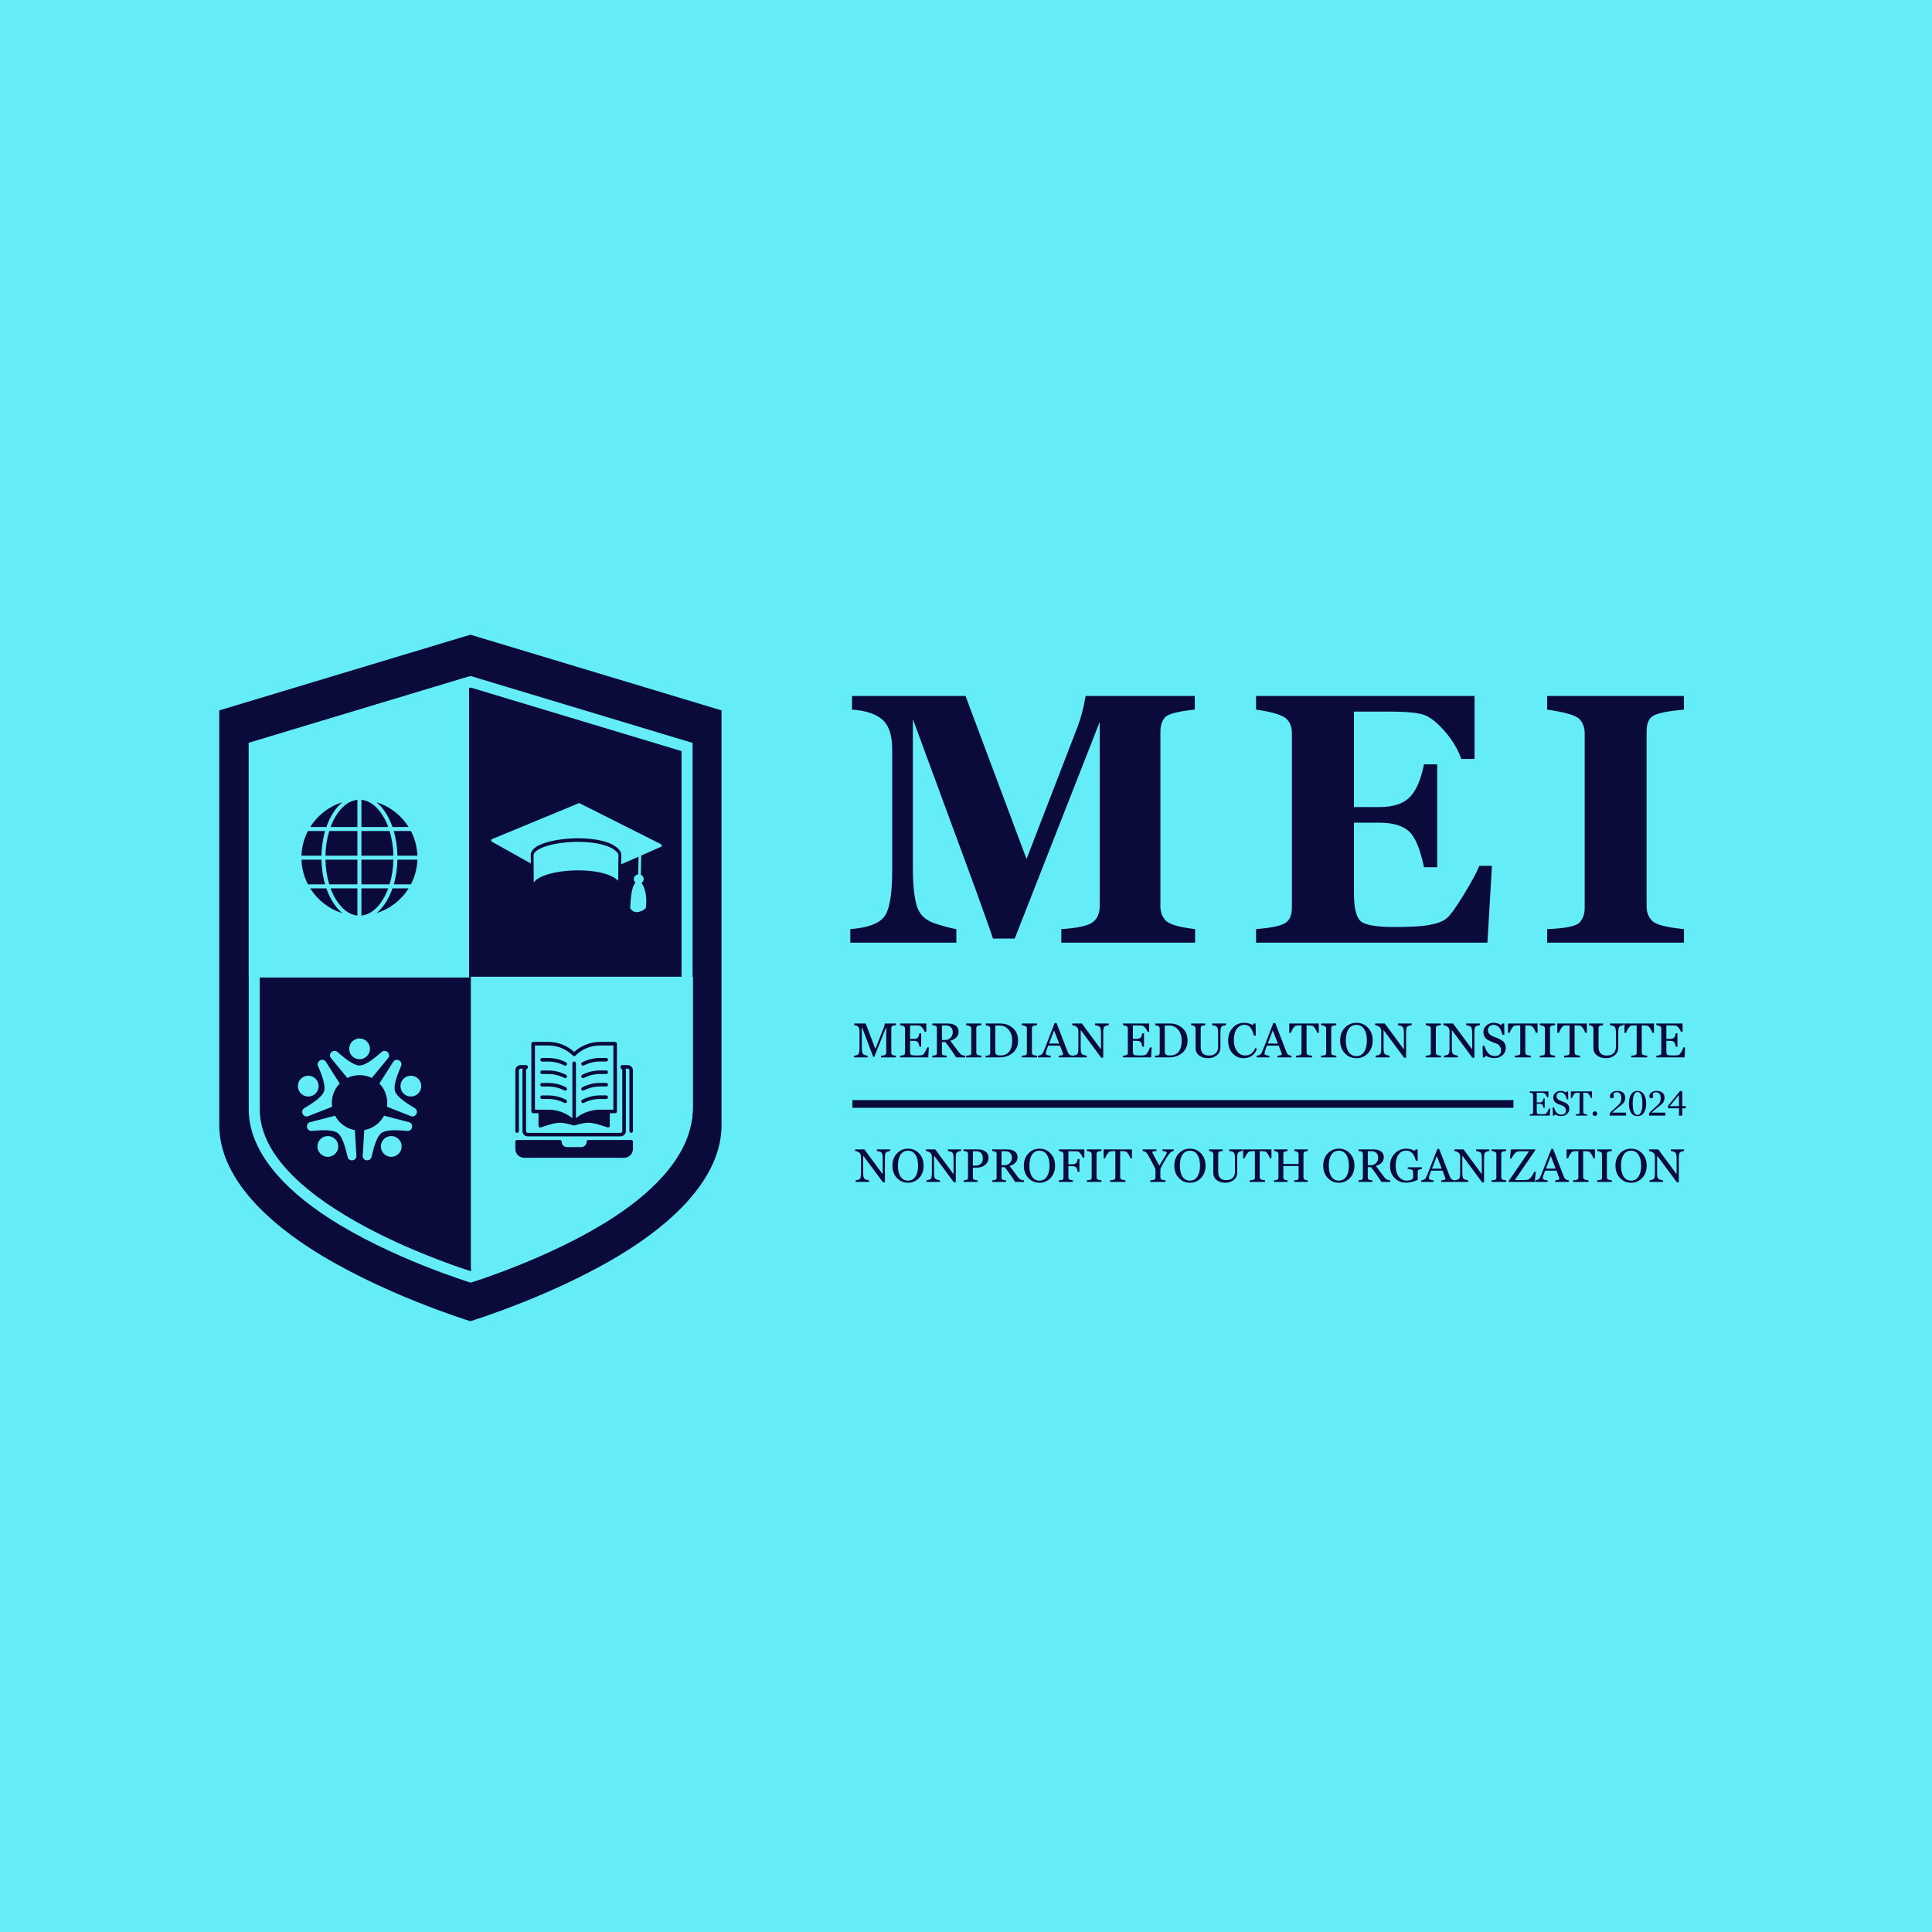<svg xmlns="http://www.w3.org/2000/svg" xmlns:xlink="http://www.w3.org/1999/xlink" width="500" zoomAndPan="magnify" viewBox="0 0 375 375" height="500" preserveAspectRatio="xMidYMid meet" version="1.2"><defs><clipPath id="1a1dca05a1"><path d="M 42.559 123.191 L 140.059 123.191 L 140.059 256.691 L 42.559 256.691 Z M 42.559 123.191 "/></clipPath><clipPath id="f39312a760"><path d="M 48.281 131.211 L 134.531 131.211 L 134.531 248.961 L 48.281 248.961 Z M 48.281 131.211 "/></clipPath><clipPath id="c356b97ba0"><path d="M 48.281 131.211 L 91.031 131.211 L 91.031 189.711 L 48.281 189.711 Z M 48.281 131.211 "/></clipPath><clipPath id="c1725c7670"><path d="M 50 133 L 91.031 133 L 91.031 189.711 L 50 189.711 Z M 50 133 "/></clipPath><clipPath id="238d637e2a"><path d="M 91.426 189.59 L 134.605 189.59 L 134.605 248.465 L 91.426 248.465 Z M 91.426 189.59 "/></clipPath><clipPath id="d8dd190c41"><path d="M 91.426 189.59 L 133 189.59 L 133 247 L 91.426 247 Z M 91.426 189.59 "/></clipPath><clipPath id="30050221e9"><path d="M 103 163 L 121 163 L 121 172 L 103 172 Z M 103 163 "/></clipPath><clipPath id="80e6cd813f"><path d="M 95.051 155.238 L 128.777 156.496 L 127.996 177.484 L 94.27 176.223 Z M 95.051 155.238 "/></clipPath><clipPath id="57456d54c4"><path d="M 128.742 156.496 L 95.016 155.238 L 94.234 176.223 L 127.961 177.48 Z M 128.742 156.496 "/></clipPath><clipPath id="1824f5af92"><path d="M 95 155 L 129 155 L 129 168 L 95 168 Z M 95 155 "/></clipPath><clipPath id="c12fb6a04e"><path d="M 95.051 155.238 L 128.777 156.496 L 127.996 177.484 L 94.27 176.223 Z M 95.051 155.238 "/></clipPath><clipPath id="4ca42dd599"><path d="M 128.742 156.496 L 95.016 155.238 L 94.234 176.223 L 127.961 177.48 Z M 128.742 156.496 "/></clipPath><clipPath id="f63417192d"><path d="M 123 164 L 125 164 L 125 171 L 123 171 Z M 123 164 "/></clipPath><clipPath id="c095c1b1f5"><path d="M 95.051 155.238 L 128.777 156.496 L 127.996 177.484 L 94.27 176.223 Z M 95.051 155.238 "/></clipPath><clipPath id="5b9c44f070"><path d="M 128.742 156.496 L 95.016 155.238 L 94.234 176.223 L 127.961 177.48 Z M 128.742 156.496 "/></clipPath><clipPath id="3de67ee7d3"><path d="M 122 171 L 126 171 L 126 178 L 122 178 Z M 122 171 "/></clipPath><clipPath id="c55d7b5025"><path d="M 95.051 155.238 L 128.777 156.496 L 127.996 177.484 L 94.27 176.223 Z M 95.051 155.238 "/></clipPath><clipPath id="eba25ba6f7"><path d="M 128.742 156.496 L 95.016 155.238 L 94.234 176.223 L 127.961 177.48 Z M 128.742 156.496 "/></clipPath><clipPath id="2437c0f2a9"><path d="M 124 172 L 125 172 L 125 177 L 124 177 Z M 124 172 "/></clipPath><clipPath id="fc4feae8db"><path d="M 95.051 155.238 L 128.777 156.496 L 127.996 177.484 L 94.27 176.223 Z M 95.051 155.238 "/></clipPath><clipPath id="9270ee70aa"><path d="M 128.742 156.496 L 95.016 155.238 L 94.234 176.223 L 127.961 177.48 Z M 128.742 156.496 "/></clipPath><clipPath id="86677b1a1f"><path d="M 123 174 L 125 174 L 125 177 L 123 177 Z M 123 174 "/></clipPath><clipPath id="9f0db1e9de"><path d="M 95.051 155.238 L 128.777 156.496 L 127.996 177.484 L 94.27 176.223 Z M 95.051 155.238 "/></clipPath><clipPath id="36d2453bc4"><path d="M 128.742 156.496 L 95.016 155.238 L 94.234 176.223 L 127.961 177.48 Z M 128.742 156.496 "/></clipPath><clipPath id="34b1f4543a"><path d="M 122 173 L 124 173 L 124 177 L 122 177 Z M 122 173 "/></clipPath><clipPath id="496ed8185b"><path d="M 95.051 155.238 L 128.777 156.496 L 127.996 177.484 L 94.27 176.223 Z M 95.051 155.238 "/></clipPath><clipPath id="399bc245e4"><path d="M 128.742 156.496 L 95.016 155.238 L 94.234 176.223 L 127.961 177.48 Z M 128.742 156.496 "/></clipPath><clipPath id="3c6caff767"><path d="M 123 169 L 125 169 L 125 172 L 123 172 Z M 123 169 "/></clipPath><clipPath id="d15fdc50b6"><path d="M 95.051 155.238 L 128.777 156.496 L 127.996 177.484 L 94.27 176.223 Z M 95.051 155.238 "/></clipPath><clipPath id="50bfc7367a"><path d="M 128.742 156.496 L 95.016 155.238 L 94.234 176.223 L 127.961 177.48 Z M 128.742 156.496 "/></clipPath><clipPath id="7fb4ae85c7"><path d="M 70 172 L 76 172 L 76 177.738 L 70 177.738 Z M 70 172 "/></clipPath><clipPath id="afea76adb9"><path d="M 76 166 L 81.016 166 L 81.016 172 L 76 172 Z M 76 166 "/></clipPath><clipPath id="77b1dbdaa7"><path d="M 76 161 L 81.016 161 L 81.016 167 L 76 167 Z M 76 161 "/></clipPath><clipPath id="178f78a841"><path d="M 73 172 L 80 172 L 80 177.738 L 73 177.738 Z M 73 172 "/></clipPath><clipPath id="46b7b7daa0"><path d="M 70 155.238 L 76 155.238 L 76 161 L 70 161 Z M 70 155.238 "/></clipPath><clipPath id="eb74122dfb"><path d="M 73 155.238 L 80 155.238 L 80 161 L 73 161 Z M 73 155.238 "/></clipPath><clipPath id="0a9dc6c279"><path d="M 64 172 L 70 172 L 70 177.738 L 64 177.738 Z M 64 172 "/></clipPath><clipPath id="497163d525"><path d="M 64 155.238 L 70 155.238 L 70 161 L 64 161 Z M 64 155.238 "/></clipPath><clipPath id="140d94e148"><path d="M 58.516 161 L 64 161 L 64 167 L 58.516 167 Z M 58.516 161 "/></clipPath><clipPath id="c963fd8b4a"><path d="M 60 172 L 67 172 L 67 177.738 L 60 177.738 Z M 60 172 "/></clipPath><clipPath id="8af32b5f08"><path d="M 60 155.238 L 67 155.238 L 67 161 L 60 161 Z M 60 155.238 "/></clipPath><clipPath id="527b400f63"><path d="M 58.516 166 L 64 166 L 64 172 L 58.516 172 Z M 58.516 166 "/></clipPath><clipPath id="0762508adb"><path d="M 103 202.23 L 120 202.23 L 120 219 L 103 219 Z M 103 202.23 "/></clipPath><clipPath id="2ebc52f610"><path d="M 100.023 206 L 103 206 L 103 220 L 100.023 220 Z M 100.023 206 "/></clipPath><clipPath id="1794dc53a7"><path d="M 100.023 221 L 123 221 L 123 224.73 L 100.023 224.73 Z M 100.023 221 "/></clipPath><clipPath id="fa4fc2fc3d"><path d="M 64 201.559 L 76 201.559 L 76 210 L 64 210 Z M 64 201.559 "/></clipPath><clipPath id="ba42f21179"><path d="M 57.566 205 L 66 205 L 66 217 L 57.566 217 Z M 57.566 205 "/></clipPath><clipPath id="95b81d2049"><path d="M 59 216 L 70 216 L 70 225.559 L 59 225.559 Z M 59 216 "/></clipPath><clipPath id="1331b045dc"><path d="M 70 216 L 80 216 L 80 225.559 L 70 225.559 Z M 70 216 "/></clipPath></defs><g id="c9b4588bc3"><rect x="0" width="375" y="0" height="375" style="fill:#ffffff;fill-opacity:1;stroke:none;"/><rect x="0" width="375" y="0" height="375" style="fill:#64edf6;fill-opacity:1;stroke:none;"/><g clip-rule="nonzero" clip-path="url(#1a1dca05a1)"><path style=" stroke:none;fill-rule:evenodd;fill:#0a0b3b;fill-opacity:1;" d="M 91.285 256.438 C 91.285 256.438 73.578 251.02 59.965 242.145 C 50.32 235.859 42.559 227.641 42.559 218.371 L 42.559 137.887 C 42.559 137.887 91.305 123.195 91.305 123.195 L 140.051 137.887 L 140.051 218.371 C 140.051 227.641 132.289 235.859 122.645 242.145 C 109.031 251.02 91.32 256.438 91.32 256.438 L 91.305 256.434 Z M 91.285 256.438 "/></g><path style=" stroke:none;fill-rule:evenodd;fill:#0a0b3b;fill-opacity:1;" d="M 91.438 253.867 C 94.148 253.02 137.629 239.078 137.629 218.371 L 137.629 139.688 L 91.305 125.727 L 44.98 139.688 L 44.98 218.371 C 44.98 239.742 91.305 253.91 91.305 253.91 Z M 91.438 253.867 "/><g clip-rule="nonzero" clip-path="url(#f39312a760)"><path style=" stroke:none;fill-rule:evenodd;fill:#64edf6;fill-opacity:1;" d="M 91.34 248.957 C 91.34 248.957 75.691 244.168 63.66 236.324 C 55.141 230.773 48.281 223.512 48.281 215.32 L 48.281 144.199 C 48.281 144.199 91.355 131.215 91.355 131.215 L 134.43 144.199 L 134.43 215.32 C 134.43 223.512 127.57 230.773 119.051 236.324 C 107.02 244.168 91.371 248.957 91.371 248.957 L 91.355 248.953 Z M 91.34 248.957 "/></g><path style=" stroke:none;fill-rule:evenodd;fill:#0a0b3b;fill-opacity:1;" d="M 91.473 246.684 C 93.871 245.934 132.289 233.617 132.289 215.32 L 132.289 145.789 L 91.355 133.453 L 50.422 145.789 L 50.422 215.32 C 50.422 234.203 91.355 246.723 91.355 246.723 Z M 91.473 246.684 "/><g clip-rule="nonzero" clip-path="url(#c356b97ba0)"><path style=" stroke:none;fill-rule:evenodd;fill:#64edf6;fill-opacity:1;" d="M 91.297 248.848 C 91.297 248.848 75.664 244.062 63.645 236.23 C 55.133 230.68 48.281 223.426 48.281 215.242 L 48.281 144.191 C 48.281 144.191 91.312 131.219 91.312 131.219 L 134.348 144.191 L 134.348 215.242 C 134.348 223.426 127.496 230.68 118.98 236.23 C 106.961 244.062 91.328 248.848 91.328 248.848 L 91.312 248.844 Z M 91.297 248.848 "/></g><g clip-rule="nonzero" clip-path="url(#c1725c7670)"><path style=" stroke:none;fill-rule:evenodd;fill:#64edf6;fill-opacity:1;" d="M 91.43 246.578 C 93.828 245.828 132.207 233.52 132.207 215.242 L 132.207 145.777 L 91.312 133.453 L 50.418 145.777 L 50.418 215.242 C 50.418 234.109 91.312 246.613 91.312 246.613 Z M 91.43 246.578 "/></g><g clip-rule="nonzero" clip-path="url(#238d637e2a)"><path style=" stroke:none;fill-rule:evenodd;fill:#64edf6;fill-opacity:1;" d="M 91.414 248.461 C 91.414 248.461 75.766 243.672 63.734 235.828 C 55.215 230.277 48.355 223.012 48.355 214.824 L 48.355 143.703 C 48.355 143.703 91.43 130.723 91.43 130.723 L 134.504 143.703 L 134.504 214.824 C 134.504 223.012 127.645 230.277 119.121 235.828 C 107.09 243.672 91.445 248.461 91.445 248.461 L 91.43 248.457 Z M 91.414 248.461 "/></g><g clip-rule="nonzero" clip-path="url(#d8dd190c41)"><path style=" stroke:none;fill-rule:evenodd;fill:#64edf6;fill-opacity:1;" d="M 91.547 246.188 C 93.941 245.438 132.359 233.117 132.359 214.824 L 132.359 145.293 L 91.43 132.957 L 50.496 145.293 L 50.496 214.824 C 50.496 233.707 91.43 246.227 91.43 246.227 Z M 91.547 246.188 "/></g><g clip-rule="nonzero" clip-path="url(#30050221e9)"><g clip-rule="nonzero" clip-path="url(#80e6cd813f)"><g clip-rule="nonzero" clip-path="url(#57456d54c4)"><path style=" stroke:none;fill-rule:nonzero;fill:#64edf6;fill-opacity:1;" d="M 115.297 169.137 C 112.961 168.809 110.168 168.887 107.824 169.344 C 106.461 169.609 104.262 170.203 103.551 171.363 C 103.559 171.293 103.574 171.23 103.605 171.168 C 103.598 170.27 103.586 169.301 103.578 168.309 C 103.582 168.309 103.582 168.309 103.582 168.309 C 103.578 167.52 103.57 166.715 103.566 165.922 C 103.723 165.094 105.285 164.293 107.66 163.824 C 109.988 163.367 112.766 163.277 115.09 163.586 C 117.652 163.922 119.395 164.699 120.008 165.77 C 120.023 165.867 120.055 166.109 120.047 166.344 C 120.035 166.922 120.02 167.621 120.004 168.332 C 120.008 168.332 120.012 168.332 120.016 168.328 C 119.996 169.48 119.984 170.375 119.988 170.949 C 119.258 170.23 117.883 169.5 115.297 169.137 "/></g></g></g><g clip-rule="nonzero" clip-path="url(#1824f5af92)"><g clip-rule="nonzero" clip-path="url(#c12fb6a04e)"><g clip-rule="nonzero" clip-path="url(#4ca42dd599)"><path style=" stroke:none;fill-rule:nonzero;fill:#64edf6;fill-opacity:1;" d="M 95.5 162.871 L 112.32 155.91 C 112.387 155.883 112.457 155.887 112.523 155.918 L 128.312 163.863 C 128.402 163.906 128.461 164.008 128.457 164.117 C 128.453 164.223 128.391 164.32 128.297 164.363 L 120.562 167.773 C 120.574 167.301 120.582 166.789 120.598 166.246 C 120.605 165.875 120.543 165.516 120.539 165.5 L 120.531 165.453 L 120.508 165.41 C 120.027 164.523 118.711 163.367 115.164 162.895 C 112.789 162.582 109.949 162.676 107.566 163.145 C 105.977 163.457 103.27 164.211 103.027 165.738 L 103.023 165.766 L 103.023 165.789 C 103.027 166.395 103.031 167 103.039 167.602 L 95.473 163.371 C 95.383 163.32 95.328 163.219 95.336 163.113 C 95.34 163.004 95.406 162.91 95.5 162.871 "/></g></g></g><g clip-rule="nonzero" clip-path="url(#f63417192d)"><g clip-rule="nonzero" clip-path="url(#c095c1b1f5)"><g clip-rule="nonzero" clip-path="url(#5b9c44f070)"><path style=" stroke:none;fill-rule:nonzero;fill:#64edf6;fill-opacity:1;" d="M 123.863 170.547 L 124.375 170.555 L 124.484 164.82 L 123.973 164.812 L 123.863 170.547 "/></g></g></g><g clip-rule="nonzero" clip-path="url(#3de67ee7d3)"><g clip-rule="nonzero" clip-path="url(#c55d7b5025)"><g clip-rule="nonzero" clip-path="url(#eba25ba6f7)"><path style=" stroke:none;fill-rule:evenodd;fill:#64edf6;fill-opacity:1;" d="M 124.469 171.27 C 125.34 172.539 125.59 174.242 125.359 176.277 C 124.012 177.332 123.027 177.258 122.32 176.316 C 122.453 172.383 123.105 170.449 124.469 171.27 "/></g></g></g><g clip-rule="nonzero" clip-path="url(#2437c0f2a9)"><g clip-rule="nonzero" clip-path="url(#fc4feae8db)"><g clip-rule="nonzero" clip-path="url(#9270ee70aa)"><path style=" stroke:none;fill-rule:evenodd;fill:#64edf6;fill-opacity:1;" d="M 124.484 176.828 L 124.742 172.82 L 124.984 176.547 C 124.812 176.66 124.645 176.754 124.484 176.828 "/></g></g></g><g clip-rule="nonzero" clip-path="url(#86677b1a1f)"><g clip-rule="nonzero" clip-path="url(#9f0db1e9de)"><g clip-rule="nonzero" clip-path="url(#36d2453bc4)"><path style=" stroke:none;fill-rule:evenodd;fill:#64edf6;fill-opacity:1;" d="M 123.879 174.598 L 123.805 176.301 L 124.141 174.082 L 123.887 176.914 C 123.723 176.957 123.57 176.98 123.422 176.984 L 123.41 176.984 L 123.879 174.598 "/></g></g></g><g clip-rule="nonzero" clip-path="url(#34b1f4543a)"><g clip-rule="nonzero" clip-path="url(#496ed8185b)"><g clip-rule="nonzero" clip-path="url(#399bc245e4)"><path style=" stroke:none;fill-rule:evenodd;fill:#64edf6;fill-opacity:1;" d="M 123.285 173.105 L 123.102 176.949 C 123.004 176.914 122.91 176.863 122.82 176.805 L 122.797 174.941 L 123.055 174.824 L 123.285 173.105 "/></g></g></g><g clip-rule="nonzero" clip-path="url(#3c6caff767)"><g clip-rule="nonzero" clip-path="url(#d15fdc50b6)"><g clip-rule="nonzero" clip-path="url(#50bfc7367a)"><path style=" stroke:none;fill-rule:evenodd;fill:#64edf6;fill-opacity:1;" d="M 123.969 169.715 C 123.438 169.719 123.012 170.133 123.02 170.637 C 123.023 171.137 123.461 171.539 123.988 171.535 C 124.52 171.527 124.945 171.113 124.941 170.613 C 124.934 170.109 124.5 169.707 123.969 169.715 "/></g></g></g><g clip-rule="nonzero" clip-path="url(#7fb4ae85c7)"><path style=" stroke:none;fill-rule:nonzero;fill:#0a0b3b;fill-opacity:1;" d="M 70.152 177.715 C 71.734 177.555 73.219 176.434 74.371 174.512 C 74.754 173.875 75.086 173.176 75.359 172.43 L 70.152 172.43 L 70.152 177.715 "/></g><path style=" stroke:none;fill-rule:nonzero;fill:#0a0b3b;fill-opacity:1;" d="M 70.152 171.652 L 75.621 171.652 C 76.07 170.184 76.324 168.559 76.359 166.863 L 70.152 166.863 L 70.152 171.652 "/><g clip-rule="nonzero" clip-path="url(#afea76adb9)"><path style=" stroke:none;fill-rule:nonzero;fill:#0a0b3b;fill-opacity:1;" d="M 81.016 166.863 L 77.137 166.863 C 77.109 168.332 76.922 169.758 76.578 171.105 C 76.531 171.289 76.48 171.473 76.43 171.652 L 79.758 171.652 C 80.508 170.211 80.957 168.586 81.016 166.863 "/></g><g clip-rule="nonzero" clip-path="url(#77b1dbdaa7)"><path style=" stroke:none;fill-rule:nonzero;fill:#0a0b3b;fill-opacity:1;" d="M 79.758 161.301 L 76.43 161.301 C 76.48 161.48 76.531 161.664 76.578 161.848 C 76.922 163.195 77.109 164.621 77.137 166.09 L 81.016 166.09 C 80.957 164.367 80.508 162.742 79.758 161.301 "/></g><g clip-rule="nonzero" clip-path="url(#178f78a841)"><path style=" stroke:none;fill-rule:nonzero;fill:#0a0b3b;fill-opacity:1;" d="M 79.316 172.43 L 76.184 172.43 C 76.098 172.668 76.012 172.902 75.918 173.133 C 75.66 173.77 75.363 174.367 75.039 174.91 C 74.711 175.457 74.348 175.957 73.961 176.391 C 73.684 176.703 73.391 176.984 73.09 177.23 C 75.695 176.426 77.898 174.695 79.316 172.43 "/></g><g clip-rule="nonzero" clip-path="url(#46b7b7daa0)"><path style=" stroke:none;fill-rule:nonzero;fill:#0a0b3b;fill-opacity:1;" d="M 70.152 155.238 L 70.152 160.523 L 75.359 160.523 C 75.086 159.777 74.754 159.078 74.371 158.441 C 73.219 156.52 71.734 155.398 70.152 155.238 "/></g><g clip-rule="nonzero" clip-path="url(#eb74122dfb)"><path style=" stroke:none;fill-rule:nonzero;fill:#0a0b3b;fill-opacity:1;" d="M 75.039 158.043 C 75.363 158.586 75.66 159.184 75.918 159.82 C 76.012 160.051 76.098 160.285 76.184 160.523 L 79.316 160.523 C 77.898 158.258 75.695 156.527 73.09 155.723 C 73.391 155.969 73.684 156.25 73.961 156.562 C 74.348 156.996 74.711 157.496 75.039 158.043 "/></g><path style=" stroke:none;fill-rule:nonzero;fill:#0a0b3b;fill-opacity:1;" d="M 70.152 166.09 L 76.359 166.09 C 76.324 164.395 76.07 162.77 75.621 161.301 L 70.152 161.301 L 70.152 166.09 "/><g clip-rule="nonzero" clip-path="url(#0a9dc6c279)"><path style=" stroke:none;fill-rule:nonzero;fill:#0a0b3b;fill-opacity:1;" d="M 69.375 177.715 L 69.375 172.43 L 64.168 172.43 C 64.445 173.176 64.773 173.875 65.156 174.512 C 66.309 176.434 67.797 177.555 69.375 177.715 "/></g><path style=" stroke:none;fill-rule:nonzero;fill:#0a0b3b;fill-opacity:1;" d="M 69.375 161.301 L 63.906 161.301 C 63.457 162.77 63.203 164.395 63.168 166.09 L 69.375 166.09 L 69.375 161.301 "/><g clip-rule="nonzero" clip-path="url(#497163d525)"><path style=" stroke:none;fill-rule:nonzero;fill:#0a0b3b;fill-opacity:1;" d="M 69.375 155.238 C 67.797 155.398 66.309 156.52 65.156 158.441 C 64.773 159.078 64.445 159.777 64.168 160.523 L 69.375 160.523 L 69.375 155.238 "/></g><path style=" stroke:none;fill-rule:nonzero;fill:#0a0b3b;fill-opacity:1;" d="M 69.375 166.863 L 63.168 166.863 C 63.203 168.559 63.457 170.184 63.906 171.652 L 69.375 171.652 L 69.375 166.863 "/><g clip-rule="nonzero" clip-path="url(#140d94e148)"><path style=" stroke:none;fill-rule:nonzero;fill:#0a0b3b;fill-opacity:1;" d="M 58.516 166.09 L 62.395 166.09 C 62.422 164.621 62.609 163.195 62.949 161.848 C 62.996 161.664 63.047 161.48 63.098 161.301 L 59.77 161.301 C 59.02 162.742 58.574 164.367 58.516 166.09 "/></g><g clip-rule="nonzero" clip-path="url(#c963fd8b4a)"><path style=" stroke:none;fill-rule:nonzero;fill:#0a0b3b;fill-opacity:1;" d="M 66.438 177.23 C 66.137 176.984 65.844 176.703 65.566 176.391 C 65.184 175.957 64.82 175.457 64.492 174.91 C 64.164 174.367 63.867 173.77 63.609 173.133 C 63.52 172.902 63.43 172.668 63.348 172.43 L 60.215 172.43 C 61.633 174.695 63.836 176.426 66.438 177.23 "/></g><g clip-rule="nonzero" clip-path="url(#8af32b5f08)"><path style=" stroke:none;fill-rule:nonzero;fill:#0a0b3b;fill-opacity:1;" d="M 63.609 159.82 C 63.867 159.184 64.164 158.586 64.492 158.043 C 64.82 157.496 65.184 156.996 65.566 156.562 C 65.844 156.25 66.137 155.969 66.438 155.723 C 63.836 156.527 61.633 158.258 60.215 160.523 L 63.348 160.523 C 63.43 160.285 63.52 160.051 63.609 159.82 "/></g><g clip-rule="nonzero" clip-path="url(#527b400f63)"><path style=" stroke:none;fill-rule:nonzero;fill:#0a0b3b;fill-opacity:1;" d="M 59.77 171.652 L 63.098 171.652 C 63.047 171.473 62.996 171.289 62.949 171.105 C 62.609 169.758 62.422 168.332 62.395 166.863 L 58.516 166.863 C 58.574 168.586 59.02 170.211 59.77 171.652 "/></g><path style=" stroke:none;fill-rule:nonzero;fill:#0a0b3b;fill-opacity:1;" d="M 118.363 215.809 L 118.363 218.5 C 118.363 218.609 118.312 218.715 118.223 218.781 C 118.16 218.82 118.09 218.844 118.016 218.844 C 117.98 218.844 117.945 218.84 117.91 218.828 L 117.152 218.578 C 114.594 217.742 114.016 217.727 111.539 218.445 L 111.523 218.445 C 111.492 218.453 111.469 218.449 111.441 218.449 C 111.414 218.449 111.391 218.453 111.363 218.445 L 111.344 218.445 C 108.867 217.727 108.289 217.742 105.734 218.578 L 104.977 218.828 C 104.941 218.84 104.902 218.844 104.867 218.844 C 104.793 218.844 104.727 218.82 104.664 218.781 C 104.574 218.715 104.52 218.609 104.52 218.5 L 104.52 215.809 C 104.52 215.617 104.676 215.461 104.867 215.461 C 105.012 215.461 105.137 215.555 105.188 215.684 C 107.27 215.75 109.309 216.352 111.098 217.418 L 111.098 206.387 C 111.098 206.199 111.25 206.043 111.441 206.043 C 111.633 206.043 111.789 206.199 111.789 206.387 L 111.789 217.434 C 113.422 216.051 115.625 215.684 117.727 215.629 C 117.789 215.531 117.891 215.461 118.016 215.461 C 118.207 215.461 118.363 215.617 118.363 215.809 Z M 118.363 215.809 "/><g clip-rule="nonzero" clip-path="url(#0762508adb)"><path style=" stroke:none;fill-rule:nonzero;fill:#0a0b3b;fill-opacity:1;" d="M 111.441 218.152 C 111.352 218.152 111.266 218.117 111.195 218.051 C 109.922 216.781 108.227 216.078 106.43 216.078 L 103.484 216.078 C 103.293 216.078 103.137 215.922 103.137 215.73 L 103.137 202.582 C 103.137 202.391 103.293 202.234 103.484 202.234 L 106.43 202.234 C 108.305 202.234 110.066 202.926 111.441 204.18 C 112.078 203.598 112.805 203.137 113.609 202.805 C 114.52 202.426 115.477 202.234 116.457 202.234 L 119.402 202.234 C 119.59 202.234 119.746 202.391 119.746 202.582 L 119.746 215.73 C 119.746 215.922 119.59 216.078 119.402 216.078 L 116.457 216.078 C 115.566 216.078 114.699 216.25 113.871 216.59 C 113.051 216.93 112.312 217.418 111.688 218.051 C 111.617 218.117 111.531 218.148 111.441 218.148 Z M 103.828 215.387 L 106.43 215.387 C 108.305 215.387 110.066 216.074 111.441 217.328 C 112.078 216.75 112.805 216.285 113.609 215.953 C 114.52 215.574 115.477 215.387 116.457 215.387 L 119.055 215.387 L 119.055 202.926 L 116.457 202.926 C 115.566 202.926 114.699 203.102 113.871 203.441 C 113.051 203.777 112.312 204.27 111.688 204.898 C 111.555 205.035 111.336 205.035 111.199 204.898 C 109.926 203.625 108.23 202.926 106.43 202.926 L 103.832 202.926 L 103.832 215.383 Z M 103.828 215.387 "/></g><path style=" stroke:none;fill-rule:nonzero;fill:#0a0b3b;fill-opacity:1;" d="M 113.172 206.848 C 113.047 206.848 112.926 206.777 112.863 206.66 C 112.773 206.492 112.84 206.285 113.008 206.195 C 113.203 206.094 113.402 206 113.605 205.914 C 114.516 205.535 115.473 205.348 116.453 205.348 L 117.668 205.348 C 117.859 205.348 118.012 205.504 118.012 205.691 C 118.012 205.883 117.859 206.039 117.668 206.039 L 116.453 206.039 C 115.562 206.039 114.695 206.211 113.867 206.551 C 113.684 206.625 113.504 206.711 113.328 206.805 C 113.277 206.832 113.219 206.84 113.168 206.84 Z M 113.172 206.848 "/><path style=" stroke:none;fill-rule:nonzero;fill:#0a0b3b;fill-opacity:1;" d="M 113.172 209.27 C 113.047 209.27 112.926 209.203 112.863 209.082 C 112.773 208.914 112.84 208.707 113.008 208.617 C 113.203 208.516 113.402 208.422 113.605 208.336 C 114.516 207.957 115.473 207.77 116.453 207.77 L 117.668 207.77 C 117.859 207.77 118.012 207.926 118.012 208.113 C 118.012 208.305 117.859 208.461 117.668 208.461 L 116.453 208.461 C 115.562 208.461 114.695 208.633 113.867 208.973 C 113.684 209.051 113.504 209.133 113.328 209.227 C 113.277 209.254 113.219 209.262 113.168 209.262 Z M 113.172 209.27 "/><path style=" stroke:none;fill-rule:nonzero;fill:#0a0b3b;fill-opacity:1;" d="M 113.172 211.691 C 113.047 211.691 112.926 211.625 112.863 211.504 C 112.773 211.336 112.84 211.129 113.008 211.039 C 113.203 210.938 113.402 210.844 113.605 210.758 C 114.516 210.383 115.473 210.191 116.453 210.191 L 117.668 210.191 C 117.859 210.191 118.012 210.348 118.012 210.535 C 118.012 210.727 117.859 210.883 117.668 210.883 L 116.453 210.883 C 115.562 210.883 114.695 211.055 113.867 211.395 C 113.684 211.473 113.504 211.555 113.328 211.648 C 113.277 211.676 113.219 211.688 113.168 211.688 Z M 113.172 211.691 "/><path style=" stroke:none;fill-rule:nonzero;fill:#0a0b3b;fill-opacity:1;" d="M 113.172 214.113 C 113.047 214.113 112.926 214.047 112.863 213.93 C 112.773 213.758 112.84 213.551 113.008 213.461 C 113.203 213.359 113.402 213.266 113.605 213.18 C 114.516 212.805 115.473 212.613 116.453 212.613 L 117.668 212.613 C 117.859 212.613 118.012 212.77 118.012 212.961 C 118.012 213.148 117.859 213.305 117.668 213.305 L 116.453 213.305 C 115.562 213.305 114.695 213.477 113.867 213.816 C 113.684 213.895 113.504 213.977 113.328 214.07 C 113.277 214.098 113.219 214.109 113.168 214.109 Z M 113.172 214.113 "/><path style=" stroke:none;fill-rule:nonzero;fill:#0a0b3b;fill-opacity:1;" d="M 109.711 206.848 C 109.656 206.848 109.605 206.836 109.551 206.809 C 109.379 206.719 109.195 206.633 109.012 206.559 C 108.188 206.219 107.316 206.047 106.43 206.047 L 105.215 206.047 C 105.023 206.047 104.867 205.891 104.867 205.699 C 104.867 205.508 105.023 205.352 105.215 205.352 L 106.43 205.352 C 107.406 205.352 108.367 205.543 109.277 205.918 C 109.477 206 109.676 206.094 109.871 206.199 C 110.039 206.289 110.105 206.496 110.016 206.664 C 109.953 206.781 109.832 206.852 109.707 206.852 Z M 109.711 206.848 "/><path style=" stroke:none;fill-rule:nonzero;fill:#0a0b3b;fill-opacity:1;" d="M 109.711 209.27 C 109.656 209.27 109.605 209.258 109.551 209.23 C 109.379 209.141 109.195 209.055 109.012 208.98 C 108.188 208.641 107.316 208.469 106.43 208.469 L 105.215 208.469 C 105.023 208.469 104.867 208.312 104.867 208.121 C 104.867 207.93 105.023 207.777 105.215 207.777 L 106.43 207.777 C 107.406 207.777 108.367 207.965 109.277 208.34 C 109.477 208.422 109.676 208.516 109.871 208.621 C 110.039 208.711 110.105 208.918 110.016 209.086 C 109.953 209.203 109.832 209.273 109.707 209.273 Z M 109.711 209.27 "/><path style=" stroke:none;fill-rule:nonzero;fill:#0a0b3b;fill-opacity:1;" d="M 109.711 211.691 C 109.656 211.691 109.605 211.68 109.551 211.656 C 109.379 211.566 109.195 211.477 109.012 211.402 C 108.188 211.062 107.316 210.891 106.43 210.891 L 105.215 210.891 C 105.023 210.891 104.867 210.734 104.867 210.543 C 104.867 210.352 105.023 210.199 105.215 210.199 L 106.43 210.199 C 107.406 210.199 108.367 210.387 109.277 210.762 C 109.477 210.844 109.676 210.938 109.871 211.043 C 110.039 211.133 110.105 211.34 110.016 211.508 C 109.953 211.625 109.832 211.695 109.707 211.695 Z M 109.711 211.691 "/><path style=" stroke:none;fill-rule:nonzero;fill:#0a0b3b;fill-opacity:1;" d="M 109.711 214.113 C 109.656 214.113 109.605 214.102 109.551 214.078 C 109.379 213.988 109.195 213.898 109.012 213.824 C 108.188 213.484 107.316 213.312 106.43 213.312 L 105.215 213.312 C 105.023 213.312 104.867 213.156 104.867 212.965 C 104.867 212.777 105.023 212.621 105.215 212.621 L 106.43 212.621 C 107.406 212.621 108.367 212.809 109.277 213.184 C 109.477 213.266 109.676 213.359 109.871 213.465 C 110.039 213.555 110.105 213.762 110.016 213.93 C 109.953 214.051 109.832 214.117 109.707 214.117 Z M 109.711 214.113 "/><path style=" stroke:none;fill-rule:nonzero;fill:#0a0b3b;fill-opacity:1;" d="M 120.438 220.574 L 102.445 220.574 C 101.875 220.574 101.406 220.109 101.406 219.539 L 101.406 207.773 C 101.406 207.406 101.605 207.059 101.926 206.875 C 102.094 206.777 102.305 206.836 102.398 207 C 102.496 207.168 102.441 207.379 102.277 207.473 C 102.168 207.535 102.102 207.652 102.102 207.777 L 102.102 219.539 C 102.102 219.73 102.258 219.887 102.449 219.887 L 120.441 219.887 C 120.633 219.887 120.789 219.73 120.789 219.539 L 120.789 207.773 C 120.789 207.652 120.723 207.535 120.617 207.473 C 120.449 207.375 120.395 207.164 120.492 206.996 C 120.586 206.832 120.801 206.777 120.965 206.871 C 121.285 207.059 121.484 207.402 121.484 207.77 L 121.484 219.535 C 121.484 220.105 121.016 220.57 120.445 220.57 Z M 120.438 220.574 "/><path style=" stroke:none;fill-rule:nonzero;fill:#0a0b3b;fill-opacity:1;" d="M 122.516 219.883 C 122.324 219.883 122.168 219.727 122.168 219.539 L 122.168 207.773 C 122.168 207.582 122.012 207.426 121.824 207.426 L 120.785 207.426 C 120.594 207.426 120.438 207.27 120.438 207.078 C 120.438 206.891 120.594 206.734 120.785 206.734 L 121.824 206.734 C 122.395 206.734 122.859 207.199 122.859 207.773 L 122.859 219.539 C 122.859 219.727 122.707 219.883 122.516 219.883 Z M 122.516 219.883 "/><g clip-rule="nonzero" clip-path="url(#2ebc52f610)"><path style=" stroke:none;fill-rule:nonzero;fill:#0a0b3b;fill-opacity:1;" d="M 100.367 219.883 C 100.18 219.883 100.023 219.727 100.023 219.539 L 100.023 207.773 C 100.023 207.199 100.488 206.734 101.062 206.734 L 102.098 206.734 C 102.289 206.734 102.445 206.891 102.445 207.078 C 102.445 207.27 102.289 207.426 102.098 207.426 L 101.062 207.426 C 100.871 207.426 100.715 207.582 100.715 207.773 L 100.715 219.539 C 100.715 219.727 100.559 219.883 100.367 219.883 Z M 100.367 219.883 "/></g><g clip-rule="nonzero" clip-path="url(#1794dc53a7)"><path style=" stroke:none;fill-rule:nonzero;fill:#0a0b3b;fill-opacity:1;" d="M 122.859 221.613 L 122.859 222.996 C 122.859 223.953 122.086 224.727 121.133 224.727 L 101.754 224.727 C 100.797 224.727 100.023 223.953 100.023 222.996 L 100.023 221.613 C 100.023 221.422 100.18 221.266 100.367 221.266 L 108.672 221.266 C 108.863 221.266 109.02 221.422 109.02 221.613 C 109.02 222.184 109.488 222.652 110.059 222.652 L 112.828 222.652 C 113.398 222.652 113.863 222.184 113.863 221.613 C 113.863 221.422 114.02 221.266 114.211 221.266 L 122.516 221.266 C 122.707 221.266 122.859 221.422 122.859 221.613 Z M 122.859 221.613 "/></g><path style=" stroke:none;fill-rule:nonzero;fill:#0a0b3b;fill-opacity:1;" d="M 117.324 222.996 C 117.133 222.996 116.98 222.844 116.98 222.652 L 116.98 222.305 C 116.98 222.113 117.133 221.961 117.324 221.961 C 117.516 221.961 117.672 222.113 117.672 222.305 L 117.672 222.652 C 117.672 222.844 117.516 222.996 117.324 222.996 Z M 117.324 222.996 "/><path style=" stroke:none;fill-rule:nonzero;fill:#0a0b3b;fill-opacity:1;" d="M 119.055 222.996 C 118.863 222.996 118.707 222.844 118.707 222.652 L 118.707 222.305 C 118.707 222.113 118.863 221.961 119.055 221.961 C 119.246 221.961 119.402 222.113 119.402 222.305 L 119.402 222.652 C 119.402 222.844 119.246 222.996 119.055 222.996 Z M 119.055 222.996 "/><path style=" stroke:none;fill-rule:nonzero;fill:#0a0b3b;fill-opacity:1;" d="M 120.785 222.996 C 120.594 222.996 120.438 222.844 120.438 222.652 L 120.438 222.305 C 120.438 222.113 120.594 221.961 120.785 221.961 C 120.977 221.961 121.133 222.113 121.133 222.305 L 121.133 222.652 C 121.133 222.844 120.977 222.996 120.785 222.996 Z M 120.785 222.996 "/><g clip-rule="nonzero" clip-path="url(#fa4fc2fc3d)"><path style=" stroke:none;fill-rule:nonzero;fill:#64edf6;fill-opacity:1;" d="M 71.809 203.578 C 71.809 202.465 70.902 201.562 69.789 201.562 C 68.676 201.562 67.773 202.465 67.773 203.578 C 67.773 204.691 68.676 205.598 69.789 205.598 C 70.902 205.598 71.809 204.691 71.809 203.578 Z M 65.512 204.195 C 67.258 205.73 68.754 206.809 69.789 206.809 C 70.824 206.809 72.32 205.73 74.066 204.195 C 74.812 203.539 75.902 204.438 75.398 205.297 L 72.164 209.23 C 71.449 208.875 70.641 208.68 69.789 208.68 C 68.938 208.68 68.133 208.875 67.414 209.23 L 64.18 205.297 C 63.676 204.438 64.766 203.539 65.512 204.195 Z M 65.512 204.195 "/></g><g clip-rule="nonzero" clip-path="url(#ba42f21179)"><path style=" stroke:none;fill-rule:nonzero;fill:#64edf6;fill-opacity:1;" d="M 60.453 208.895 C 59.395 208.551 58.254 209.133 57.91 210.191 C 57.566 211.25 58.145 212.391 59.207 212.734 C 60.266 213.078 61.402 212.5 61.75 211.438 C 62.094 210.379 61.512 209.242 60.453 208.895 Z M 59.094 215.074 C 61.094 213.887 62.582 212.797 62.902 211.812 C 63.223 210.828 62.656 209.074 61.734 206.938 C 61.344 206.023 62.535 205.266 63.195 206.012 L 65.938 210.305 C 65.379 210.875 64.941 211.578 64.68 212.391 C 64.414 213.203 64.355 214.031 64.469 214.82 L 59.73 216.68 C 58.758 216.895 58.238 215.578 59.094 215.074 Z M 59.094 215.074 "/></g><g clip-rule="nonzero" clip-path="url(#95b81d2049)"><path style=" stroke:none;fill-rule:nonzero;fill:#64edf6;fill-opacity:1;" d="M 62 221.336 C 61.348 222.238 61.547 223.5 62.449 224.156 C 63.348 224.809 64.609 224.609 65.266 223.711 C 65.922 222.809 65.723 221.547 64.82 220.891 C 63.918 220.234 62.656 220.438 62 221.336 Z M 67.457 224.539 C 66.945 222.27 66.371 220.52 65.531 219.91 C 64.695 219.301 62.852 219.297 60.535 219.512 C 59.547 219.605 59.195 218.234 60.105 217.836 L 65.035 216.555 C 65.406 217.262 65.941 217.898 66.633 218.398 C 67.32 218.898 68.09 219.211 68.875 219.348 L 69.18 224.43 C 69.082 225.422 67.672 225.508 67.457 224.539 Z M 67.457 224.539 "/></g><g clip-rule="nonzero" clip-path="url(#1331b045dc)"><path style=" stroke:none;fill-rule:nonzero;fill:#64edf6;fill-opacity:1;" d="M 74.312 223.711 C 74.969 224.609 76.23 224.812 77.129 224.156 C 78.031 223.5 78.23 222.238 77.578 221.336 C 76.922 220.438 75.66 220.234 74.758 220.891 C 73.855 221.547 73.656 222.809 74.312 223.711 Z M 79.043 219.512 C 76.727 219.297 74.883 219.301 74.047 219.91 C 73.207 220.52 72.633 222.27 72.125 224.539 C 71.906 225.508 70.496 225.422 70.398 224.43 L 70.703 219.348 C 71.488 219.211 72.258 218.898 72.949 218.398 C 73.637 217.898 74.172 217.262 74.543 216.555 L 79.473 217.836 C 80.387 218.234 80.031 219.605 79.043 219.512 Z M 79.043 219.512 "/></g><path style=" stroke:none;fill-rule:nonzero;fill:#64edf6;fill-opacity:1;" d="M 80.371 212.734 C 81.434 212.391 82.012 211.25 81.668 210.191 C 81.324 209.133 80.184 208.551 79.125 208.895 C 78.066 209.242 77.484 210.379 77.832 211.438 C 78.176 212.5 79.312 213.078 80.371 212.734 Z M 77.844 206.938 C 76.922 209.074 76.355 210.828 76.676 211.812 C 76.996 212.797 78.484 213.887 80.484 215.074 C 81.34 215.578 80.82 216.895 79.848 216.68 L 75.109 214.82 C 75.223 214.027 75.164 213.203 74.898 212.391 C 74.637 211.578 74.199 210.875 73.641 210.305 L 76.383 206.012 C 77.043 205.266 78.234 206.023 77.844 206.938 Z M 77.844 206.938 "/><g style="fill:#0a0b3b;fill-opacity:1;"><g transform="translate(163.86, 182.966)"><path style="stroke:none" d="M 42.141 0 L 42.141 -2.625 C 45.191 -2.812 47.195 -3.238 48.156 -3.906 C 49.113 -4.582 49.594 -5.656 49.594 -7.125 L 49.594 -42.844 L 33.094 -0.781 L 28.875 -0.781 C 28.719 -1.344 27.57 -4.582 25.438 -10.5 L 13.328 -43.391 L 13.328 -14.297 C 13.328 -11.422 13.562 -9.094 14.031 -7.312 C 14.508 -5.539 15.707 -4.344 17.625 -3.719 C 19.551 -3.102 20.93 -2.738 21.766 -2.625 L 21.766 0 L 1.188 0 L 1.188 -2.625 C 4.488 -2.875 6.664 -3.656 7.719 -4.969 C 8.781 -6.289 9.312 -9.27 9.312 -13.906 L 9.312 -37.578 C 9.312 -40.273 8.672 -42.18 7.391 -43.297 C 6.109 -44.41 4.148 -45.055 1.516 -45.234 L 1.516 -47.875 L 23.547 -47.875 L 35.391 -16.234 L 45.312 -41.938 C 45.938 -43.551 46.453 -45.531 46.859 -47.875 L 68.047 -47.875 L 68.047 -45.234 C 64.785 -44.898 62.859 -44.395 62.266 -43.719 C 61.672 -43.051 61.375 -42.129 61.375 -40.953 L 61.375 -7.047 C 61.375 -5.898 61.727 -4.969 62.438 -4.25 C 63.145 -3.531 65.035 -2.988 68.109 -2.625 L 68.109 0 Z M 42.141 0 "/></g></g><g style="fill:#0a0b3b;fill-opacity:1;"><g transform="translate(241.444, 182.966)"><path style="stroke:none" d="M 47.266 0 L 2.359 0 L 2.359 -2.625 C 5.172 -2.852 7.031 -3.227 7.938 -3.75 C 8.852 -4.281 9.312 -5.312 9.312 -6.844 L 9.312 -40.625 C 9.312 -42.039 8.848 -43.062 7.922 -43.688 C 7.004 -44.32 5.148 -44.836 2.359 -45.234 L 2.359 -47.875 L 44.766 -47.875 L 44.766 -35.656 L 42.203 -35.656 C 41.523 -37.551 40.457 -39.332 39 -41 C 37.539 -42.676 36.227 -43.734 35.062 -44.172 C 33.906 -44.617 31.641 -44.844 28.266 -44.844 L 21.359 -44.844 L 21.359 -26.312 L 26.25 -26.312 C 28.926 -26.312 30.895 -26.941 32.156 -28.203 C 33.414 -29.461 34.348 -31.598 34.953 -34.609 L 37.516 -34.609 L 37.516 -14.641 L 34.953 -14.641 C 34.211 -18.191 33.234 -20.52 32.016 -21.625 C 30.797 -22.727 28.875 -23.281 26.25 -23.281 L 21.359 -23.281 L 21.359 -9.484 C 21.359 -7.004 21.719 -5.305 22.438 -4.391 C 23.156 -3.484 25.395 -3.031 29.156 -3.031 C 32.363 -3.031 34.688 -3.172 36.125 -3.453 C 37.57 -3.734 38.633 -4.145 39.312 -4.688 C 40 -5.227 41.113 -6.758 42.656 -9.281 C 44.195 -11.801 45.207 -13.676 45.688 -14.906 L 48.141 -14.906 Z M 47.266 0 "/></g></g><g style="fill:#0a0b3b;fill-opacity:1;"><g transform="translate(298.181, 182.966)"><path style="stroke:none" d="M 2.125 0 L 2.125 -2.625 C 5.656 -2.758 7.75 -3.188 8.406 -3.906 C 9.07 -4.633 9.406 -5.57 9.406 -6.719 L 9.406 -40.625 C 9.406 -41.75 9.066 -42.672 8.391 -43.391 C 7.723 -44.109 5.633 -44.723 2.125 -45.234 L 2.125 -47.875 L 28.672 -47.875 L 28.672 -45.234 C 28.359 -45.191 27.977 -45.148 27.531 -45.109 C 24.914 -44.836 23.242 -44.438 22.516 -43.906 C 21.785 -43.375 21.422 -42.391 21.422 -40.953 L 21.422 -7.047 C 21.422 -5.836 21.801 -4.879 22.562 -4.172 C 23.332 -3.461 25.367 -2.945 28.672 -2.625 L 28.672 0 Z M 2.125 0 "/></g></g><path style="fill:none;stroke-width:2;stroke-linecap:butt;stroke-linejoin:miter;stroke:#0a0b3b;stroke-opacity:1;stroke-miterlimit:4;" d="M -0.001 1 L 171.082 1 " transform="matrix(0.75,0,0,0.75,165.446,213.528)"/><g style="fill:#0a0b3b;fill-opacity:1;"><g transform="translate(296.624, 216.539)"><path style="stroke:none" d="M 4.188 0 L 0.281 0 L 0.281 -0.234 C 0.582 -0.266 0.77 -0.305 0.844 -0.359 C 0.914 -0.41 0.953 -0.504 0.953 -0.641 L 0.953 -4.016 C 0.953 -4.172 0.895 -4.281 0.781 -4.344 C 0.664 -4.406 0.5 -4.445 0.281 -4.469 L 0.281 -4.703 L 3.922 -4.703 L 3.922 -3.562 L 3.672 -3.562 C 3.629 -3.738 3.539 -3.906 3.406 -4.062 C 3.281 -4.227 3.172 -4.332 3.078 -4.375 C 2.984 -4.414 2.758 -4.438 2.406 -4.438 L 1.656 -4.438 L 1.656 -2.562 L 2.188 -2.562 C 2.438 -2.562 2.613 -2.617 2.719 -2.734 C 2.832 -2.848 2.914 -3.051 2.969 -3.344 L 3.203 -3.344 L 3.203 -1.5 L 2.969 -1.5 C 2.957 -1.613 2.926 -1.742 2.875 -1.891 C 2.82 -2.035 2.75 -2.141 2.656 -2.203 C 2.562 -2.266 2.406 -2.297 2.188 -2.297 L 1.656 -2.297 L 1.656 -0.891 C 1.656 -0.617 1.695 -0.445 1.781 -0.375 C 1.875 -0.301 2.098 -0.266 2.453 -0.266 L 2.75 -0.266 C 3.062 -0.266 3.27 -0.289 3.375 -0.344 C 3.477 -0.395 3.594 -0.531 3.719 -0.75 C 3.852 -0.969 3.957 -1.18 4.031 -1.391 L 4.266 -1.391 Z M 4.188 0 "/></g><g transform="translate(301.053, 216.539)"><path style="stroke:none" d="M 0.766 -0.234 L 0.625 0 L 0.359 0 L 0.312 -1.609 L 0.578 -1.609 C 0.848 -0.66 1.32 -0.188 2 -0.188 C 2.594 -0.188 2.891 -0.461 2.891 -1.016 C 2.891 -1.18 2.848 -1.332 2.766 -1.469 C 2.691 -1.602 2.598 -1.707 2.484 -1.781 C 2.379 -1.852 2.219 -1.93 2 -2.016 C 1.562 -2.172 1.25 -2.301 1.062 -2.406 C 0.875 -2.508 0.723 -2.656 0.609 -2.844 C 0.492 -3.031 0.438 -3.258 0.438 -3.531 C 0.438 -3.883 0.578 -4.18 0.859 -4.422 C 1.141 -4.672 1.473 -4.797 1.859 -4.797 C 2.203 -4.797 2.555 -4.691 2.922 -4.484 L 3.047 -4.703 L 3.312 -4.703 L 3.344 -3.141 L 3.078 -3.141 C 2.93 -3.672 2.758 -4.031 2.562 -4.219 C 2.363 -4.414 2.117 -4.516 1.828 -4.516 C 1.609 -4.516 1.426 -4.445 1.281 -4.312 C 1.133 -4.176 1.062 -4.008 1.062 -3.812 C 1.062 -3.582 1.125 -3.391 1.25 -3.234 C 1.375 -3.086 1.656 -2.938 2.094 -2.781 C 2.656 -2.582 3.035 -2.379 3.234 -2.172 C 3.441 -1.961 3.547 -1.68 3.547 -1.328 C 3.547 -0.91 3.391 -0.566 3.078 -0.297 C 2.773 -0.035 2.395 0.094 1.938 0.094 C 1.531 0.094 1.141 -0.016 0.766 -0.234 Z M 0.766 -0.234 "/></g><g transform="translate(304.858, 216.539)"><path style="stroke:none" d="M 3.906 -3.422 C 3.863 -3.598 3.773 -3.785 3.641 -3.984 C 3.516 -4.191 3.406 -4.316 3.312 -4.359 C 3.219 -4.41 2.992 -4.438 2.641 -4.438 L 2.453 -4.438 L 2.453 -0.688 C 2.453 -0.562 2.488 -0.461 2.562 -0.391 C 2.645 -0.316 2.859 -0.266 3.203 -0.234 L 3.203 0 L 0.984 0 L 0.984 -0.234 C 1.316 -0.254 1.523 -0.289 1.609 -0.344 C 1.691 -0.395 1.734 -0.5 1.734 -0.656 L 1.734 -4.438 L 1.547 -4.438 C 1.234 -4.438 1.031 -4.422 0.938 -4.391 C 0.844 -4.359 0.723 -4.242 0.578 -4.047 C 0.441 -3.848 0.344 -3.641 0.281 -3.422 L 0.047 -3.422 L 0.047 -4.703 L 4.141 -4.703 L 4.141 -3.422 Z M 3.906 -3.422 "/></g></g><g style="fill:#0a0b3b;fill-opacity:1;"><g transform="translate(308.651, 216.539)"><path style="stroke:none" d="M 0.922 0.062 C 0.797 0.062 0.688 0.02 0.594 -0.062 C 0.508 -0.156 0.469 -0.258 0.469 -0.375 C 0.469 -0.5 0.508 -0.602 0.594 -0.688 C 0.688 -0.781 0.797 -0.828 0.922 -0.828 C 1.047 -0.828 1.148 -0.781 1.234 -0.688 C 1.328 -0.602 1.375 -0.5 1.375 -0.375 C 1.375 -0.258 1.328 -0.156 1.234 -0.062 C 1.148 0.02 1.047 0.062 0.922 0.062 Z M 0.922 0.062 "/></g><g transform="translate(310.483, 216.539)"><path style="stroke:none" d=""/></g><g transform="translate(312.119, 216.539)"><path style="stroke:none" d="M 0.328 0 L 0.328 -0.453 C 0.441 -0.648 0.863 -1.055 1.594 -1.672 C 1.977 -2.004 2.238 -2.281 2.375 -2.5 C 2.508 -2.727 2.578 -3.051 2.578 -3.469 C 2.578 -3.812 2.5 -4.07 2.344 -4.25 C 2.188 -4.438 1.977 -4.531 1.719 -4.531 C 1.406 -4.531 1.176 -4.426 1.031 -4.219 C 1.039 -4.188 1.051 -4.148 1.062 -4.109 C 1.102 -3.922 1.125 -3.773 1.125 -3.672 C 1.125 -3.586 1.082 -3.516 1 -3.453 C 0.926 -3.391 0.828 -3.359 0.703 -3.359 C 0.484 -3.359 0.375 -3.5 0.375 -3.781 C 0.375 -4.039 0.504 -4.273 0.766 -4.484 C 1.023 -4.691 1.375 -4.797 1.812 -4.797 C 2.281 -4.797 2.648 -4.68 2.922 -4.453 C 3.191 -4.223 3.328 -3.895 3.328 -3.469 C 3.328 -3.207 3.285 -2.984 3.203 -2.797 C 3.129 -2.617 3.02 -2.457 2.875 -2.312 C 2.727 -2.164 2.441 -1.93 2.016 -1.609 C 1.43 -1.16 1.035 -0.816 0.828 -0.578 L 3.5 -0.578 L 3.5 0 Z M 0.328 0 "/></g><g transform="translate(315.938, 216.539)"><path style="stroke:none" d="M 1.906 0.109 C 1.363 0.109 0.945 -0.109 0.656 -0.547 C 0.375 -0.984 0.234 -1.586 0.234 -2.359 C 0.234 -3.109 0.379 -3.703 0.672 -4.141 C 0.973 -4.578 1.383 -4.797 1.906 -4.797 C 2.445 -4.797 2.859 -4.57 3.141 -4.125 C 3.43 -3.688 3.578 -3.098 3.578 -2.359 C 3.578 -1.566 3.426 -0.957 3.125 -0.531 C 2.832 -0.102 2.426 0.109 1.906 0.109 Z M 1.906 -4.578 C 1.602 -4.578 1.367 -4.383 1.203 -4 C 1.047 -3.613 0.969 -3.066 0.969 -2.359 C 0.969 -1.641 1.047 -1.086 1.203 -0.703 C 1.367 -0.316 1.602 -0.125 1.906 -0.125 C 2.207 -0.125 2.438 -0.316 2.594 -0.703 C 2.758 -1.086 2.844 -1.641 2.844 -2.359 C 2.844 -3.066 2.766 -3.613 2.609 -4 C 2.453 -4.383 2.219 -4.578 1.906 -4.578 Z M 1.906 -4.578 "/></g><g transform="translate(319.757, 216.539)"><path style="stroke:none" d="M 0.328 0 L 0.328 -0.453 C 0.441 -0.648 0.863 -1.055 1.594 -1.672 C 1.977 -2.004 2.238 -2.281 2.375 -2.5 C 2.508 -2.727 2.578 -3.051 2.578 -3.469 C 2.578 -3.812 2.5 -4.07 2.344 -4.25 C 2.188 -4.438 1.977 -4.531 1.719 -4.531 C 1.406 -4.531 1.176 -4.426 1.031 -4.219 C 1.039 -4.188 1.051 -4.148 1.062 -4.109 C 1.102 -3.922 1.125 -3.773 1.125 -3.672 C 1.125 -3.586 1.082 -3.516 1 -3.453 C 0.926 -3.391 0.828 -3.359 0.703 -3.359 C 0.484 -3.359 0.375 -3.5 0.375 -3.781 C 0.375 -4.039 0.504 -4.273 0.766 -4.484 C 1.023 -4.691 1.375 -4.797 1.812 -4.797 C 2.281 -4.797 2.648 -4.68 2.922 -4.453 C 3.191 -4.223 3.328 -3.895 3.328 -3.469 C 3.328 -3.207 3.285 -2.984 3.203 -2.797 C 3.129 -2.617 3.02 -2.457 2.875 -2.312 C 2.727 -2.164 2.441 -1.93 2.016 -1.609 C 1.43 -1.16 1.035 -0.816 0.828 -0.578 L 3.5 -0.578 L 3.5 0 Z M 0.328 0 "/></g><g transform="translate(323.576, 216.539)"><path style="stroke:none" d="M 2.953 -1.422 L 2.953 0 L 2.312 0 L 2.312 -1.422 L 0.203 -1.422 L 0.203 -1.938 L 2.516 -4.766 L 2.953 -4.766 L 2.953 -1.844 L 3.625 -1.844 L 3.625 -1.422 Z M 2.312 -4.016 L 0.531 -1.844 L 2.312 -1.844 Z M 2.312 -4.016 "/></g></g><g style="fill:#0a0b3b;fill-opacity:1;"><g transform="translate(165.532, 205.239)"><path style="stroke:none" d="M 5.469 0 L 5.469 -0.328 C 5.781 -0.359 5.988 -0.383 6.094 -0.406 C 6.195 -0.426 6.285 -0.484 6.359 -0.578 C 6.441 -0.672 6.484 -0.789 6.484 -0.938 L 6.484 -5.703 L 6.406 -5.703 L 4.172 -0.109 L 3.953 -0.109 L 1.797 -5.828 L 1.75 -5.828 L 1.75 -1.906 C 1.75 -1.5 1.781 -1.176 1.844 -0.938 C 1.906 -0.695 2.066 -0.535 2.328 -0.453 C 2.586 -0.379 2.77 -0.336 2.875 -0.328 L 2.875 0 L 0.219 0 L 0.219 -0.328 C 0.695 -0.367 0.992 -0.477 1.109 -0.656 C 1.234 -0.844 1.297 -1.238 1.297 -1.844 L 1.297 -5.203 C 1.297 -5.859 0.953 -6.207 0.266 -6.25 L 0.266 -6.578 L 2.5 -6.578 L 4.375 -1.641 L 6 -5.766 C 6.102 -6.035 6.172 -6.305 6.203 -6.578 L 8.359 -6.578 L 8.359 -6.25 C 7.984 -6.219 7.738 -6.16 7.625 -6.078 C 7.52 -6.004 7.469 -5.863 7.469 -5.656 L 7.469 -0.938 C 7.469 -0.738 7.523 -0.594 7.641 -0.5 C 7.766 -0.414 8.004 -0.359 8.359 -0.328 L 8.359 0 Z M 5.469 0 "/></g><g transform="translate(174.316, 205.239)"><path style="stroke:none" d="M 5.859 0 L 0.391 0 L 0.391 -0.328 C 0.805 -0.367 1.066 -0.426 1.172 -0.5 C 1.285 -0.57 1.344 -0.703 1.344 -0.891 L 1.344 -5.609 C 1.344 -5.828 1.258 -5.977 1.094 -6.062 C 0.926 -6.156 0.691 -6.219 0.391 -6.25 L 0.391 -6.578 L 5.484 -6.578 L 5.484 -4.984 L 5.141 -4.984 C 5.078 -5.223 4.953 -5.457 4.766 -5.688 C 4.586 -5.914 4.43 -6.055 4.297 -6.109 C 4.172 -6.172 3.859 -6.203 3.359 -6.203 L 2.328 -6.203 L 2.328 -3.594 L 3.062 -3.594 C 3.414 -3.594 3.664 -3.672 3.812 -3.828 C 3.969 -3.984 4.078 -4.266 4.141 -4.672 L 4.484 -4.672 L 4.484 -2.094 L 4.141 -2.094 C 4.129 -2.25 4.086 -2.43 4.016 -2.641 C 3.941 -2.848 3.836 -2.992 3.703 -3.078 C 3.578 -3.172 3.363 -3.219 3.062 -3.219 L 2.328 -3.219 L 2.328 -1.234 C 2.328 -0.859 2.383 -0.617 2.5 -0.516 C 2.625 -0.422 2.938 -0.375 3.438 -0.375 L 3.844 -0.375 C 4.27 -0.375 4.562 -0.406 4.719 -0.469 C 4.875 -0.539 5.039 -0.727 5.219 -1.031 C 5.406 -1.344 5.547 -1.645 5.641 -1.938 L 5.969 -1.938 Z M 5.859 0 "/></g><g transform="translate(180.504, 205.239)"><path style="stroke:none" d="M 5.078 0 C 4.41 -1.062 3.711 -2.055 2.984 -2.984 L 2.328 -2.984 L 2.328 -0.891 C 2.328 -0.672 2.379 -0.531 2.484 -0.469 C 2.586 -0.414 2.836 -0.367 3.234 -0.328 L 3.234 0 L 0.453 0 L 0.453 -0.328 C 0.836 -0.359 1.082 -0.406 1.188 -0.469 C 1.289 -0.539 1.344 -0.68 1.344 -0.891 L 1.344 -5.641 C 1.344 -5.848 1.285 -5.992 1.172 -6.078 C 1.055 -6.16 0.816 -6.219 0.453 -6.25 L 0.453 -6.578 L 3.484 -6.578 C 4.117 -6.578 4.625 -6.438 5 -6.156 C 5.375 -5.883 5.562 -5.5 5.562 -5 C 5.562 -4.133 5.023 -3.547 3.953 -3.234 C 4.172 -2.953 4.602 -2.367 5.25 -1.484 C 5.594 -1.023 5.805 -0.758 5.891 -0.688 C 5.984 -0.613 6.086 -0.539 6.203 -0.469 C 6.328 -0.395 6.547 -0.348 6.859 -0.328 L 6.859 0 Z M 2.328 -6.188 L 2.328 -3.375 L 2.938 -3.375 C 3.375 -3.375 3.727 -3.516 4 -3.797 C 4.281 -4.086 4.422 -4.457 4.422 -4.906 C 4.422 -5.312 4.301 -5.625 4.062 -5.844 C 3.832 -6.07 3.516 -6.188 3.109 -6.188 Z M 2.328 -6.188 "/></g><g transform="translate(187.159, 205.239)"><path style="stroke:none" d="M 0.375 0 L 0.375 -0.328 C 0.812 -0.359 1.082 -0.406 1.188 -0.469 C 1.301 -0.531 1.359 -0.66 1.359 -0.859 L 1.359 -5.625 C 1.359 -5.832 1.266 -5.977 1.078 -6.062 C 0.898 -6.156 0.664 -6.219 0.375 -6.25 L 0.375 -6.578 L 3.328 -6.578 L 3.328 -6.25 C 2.91 -6.219 2.641 -6.16 2.516 -6.078 C 2.398 -5.992 2.344 -5.859 2.344 -5.672 L 2.344 -0.922 C 2.344 -0.766 2.395 -0.633 2.5 -0.531 C 2.602 -0.438 2.879 -0.367 3.328 -0.328 L 3.328 0 Z M 0.375 0 "/></g><g transform="translate(190.856, 205.239)"><path style="stroke:none" d="M 0.438 0 L 0.438 -0.328 C 0.812 -0.328 1.055 -0.367 1.172 -0.453 C 1.285 -0.547 1.344 -0.688 1.344 -0.875 L 1.344 -5.609 C 1.344 -5.816 1.273 -5.961 1.141 -6.047 C 1.004 -6.141 0.781 -6.207 0.469 -6.25 L 0.469 -6.578 L 3.344 -6.578 C 4.27 -6.578 5.066 -6.285 5.734 -5.703 C 6.41 -5.129 6.75 -4.305 6.75 -3.234 C 6.75 -2.234 6.398 -1.441 5.703 -0.859 C 5.016 -0.285 4.164 0 3.156 0 Z M 2.328 -6.172 L 2.328 -1.125 C 2.328 -0.844 2.406 -0.645 2.562 -0.531 C 2.727 -0.426 2.984 -0.375 3.328 -0.375 C 4.066 -0.375 4.629 -0.617 5.016 -1.109 C 5.41 -1.609 5.609 -2.32 5.609 -3.25 C 5.609 -4.125 5.379 -4.832 4.922 -5.375 C 4.461 -5.914 3.859 -6.188 3.109 -6.188 C 2.785 -6.188 2.523 -6.18 2.328 -6.172 Z M 2.328 -6.172 "/></g><g transform="translate(197.955, 205.239)"><path style="stroke:none" d="M 0.375 0 L 0.375 -0.328 C 0.812 -0.359 1.082 -0.406 1.188 -0.469 C 1.301 -0.531 1.359 -0.66 1.359 -0.859 L 1.359 -5.625 C 1.359 -5.832 1.266 -5.977 1.078 -6.062 C 0.898 -6.156 0.664 -6.219 0.375 -6.25 L 0.375 -6.578 L 3.328 -6.578 L 3.328 -6.25 C 2.91 -6.219 2.641 -6.16 2.516 -6.078 C 2.398 -5.992 2.344 -5.859 2.344 -5.672 L 2.344 -0.922 C 2.344 -0.766 2.395 -0.633 2.5 -0.531 C 2.602 -0.438 2.879 -0.367 3.328 -0.328 L 3.328 0 Z M 0.375 0 "/></g><g transform="translate(201.653, 205.239)"><path style="stroke:none" d="M 3.844 0 L 3.844 -0.328 C 4.406 -0.367 4.688 -0.457 4.688 -0.594 C 4.688 -0.664 4.676 -0.734 4.656 -0.797 L 4.094 -2.281 L 1.797 -2.281 C 1.492 -1.5 1.344 -0.984 1.344 -0.734 C 1.344 -0.504 1.656 -0.367 2.281 -0.328 L 2.281 0 L -0.188 0 L -0.188 -0.328 C 0.062 -0.348 0.266 -0.406 0.422 -0.5 C 0.578 -0.602 0.691 -0.727 0.766 -0.875 C 0.848 -1.031 1.141 -1.742 1.641 -3.016 L 3.047 -6.672 L 3.422 -6.672 L 5.609 -1 C 5.766 -0.582 6.086 -0.359 6.578 -0.328 L 6.578 0 Z M 2.938 -5.234 L 1.969 -2.688 L 3.938 -2.688 Z M 2.938 -5.234 "/></g><g transform="translate(208.012, 205.239)"><path style="stroke:none" d="M 7.203 -6.25 C 6.742 -6.188 6.445 -6.082 6.312 -5.938 C 6.188 -5.801 6.125 -5.406 6.125 -4.75 L 6.125 0.062 L 5.734 0.062 L 1.75 -5.312 L 1.75 -1.922 C 1.75 -1.516 1.77 -1.219 1.812 -1.031 C 1.863 -0.844 1.926 -0.711 2 -0.641 C 2.07 -0.578 2.207 -0.516 2.406 -0.453 C 2.602 -0.391 2.773 -0.348 2.922 -0.328 L 2.922 0 L 0.219 0 L 0.219 -0.328 C 0.582 -0.379 0.852 -0.461 1.031 -0.578 C 1.207 -0.691 1.297 -1.117 1.297 -1.859 L 1.297 -5.109 C 1.297 -5.754 0.898 -6.133 0.109 -6.25 L 0.109 -6.578 L 1.984 -6.578 L 5.688 -1.562 L 5.688 -4.688 C 5.688 -5.395 5.598 -5.816 5.422 -5.953 C 5.242 -6.086 4.945 -6.188 4.531 -6.25 L 4.531 -6.578 L 7.203 -6.578 Z M 7.203 -6.25 "/></g><g transform="translate(215.282, 205.239)"><path style="stroke:none" d=""/></g><g transform="translate(217.568, 205.239)"><path style="stroke:none" d="M 5.859 0 L 0.391 0 L 0.391 -0.328 C 0.805 -0.367 1.066 -0.426 1.172 -0.5 C 1.285 -0.57 1.344 -0.703 1.344 -0.891 L 1.344 -5.609 C 1.344 -5.828 1.258 -5.977 1.094 -6.062 C 0.926 -6.156 0.691 -6.219 0.391 -6.25 L 0.391 -6.578 L 5.484 -6.578 L 5.484 -4.984 L 5.141 -4.984 C 5.078 -5.223 4.953 -5.457 4.766 -5.688 C 4.586 -5.914 4.43 -6.055 4.297 -6.109 C 4.172 -6.172 3.859 -6.203 3.359 -6.203 L 2.328 -6.203 L 2.328 -3.594 L 3.062 -3.594 C 3.414 -3.594 3.664 -3.672 3.812 -3.828 C 3.969 -3.984 4.078 -4.266 4.141 -4.672 L 4.484 -4.672 L 4.484 -2.094 L 4.141 -2.094 C 4.129 -2.25 4.086 -2.43 4.016 -2.641 C 3.941 -2.848 3.836 -2.992 3.703 -3.078 C 3.578 -3.172 3.363 -3.219 3.062 -3.219 L 2.328 -3.219 L 2.328 -1.234 C 2.328 -0.859 2.383 -0.617 2.5 -0.516 C 2.625 -0.422 2.938 -0.375 3.438 -0.375 L 3.844 -0.375 C 4.27 -0.375 4.562 -0.406 4.719 -0.469 C 4.875 -0.539 5.039 -0.727 5.219 -1.031 C 5.406 -1.344 5.547 -1.645 5.641 -1.938 L 5.969 -1.938 Z M 5.859 0 "/></g><g transform="translate(223.756, 205.239)"><path style="stroke:none" d="M 0.438 0 L 0.438 -0.328 C 0.812 -0.328 1.055 -0.367 1.172 -0.453 C 1.285 -0.547 1.344 -0.688 1.344 -0.875 L 1.344 -5.609 C 1.344 -5.816 1.273 -5.961 1.141 -6.047 C 1.004 -6.141 0.781 -6.207 0.469 -6.25 L 0.469 -6.578 L 3.344 -6.578 C 4.27 -6.578 5.066 -6.285 5.734 -5.703 C 6.41 -5.129 6.75 -4.305 6.75 -3.234 C 6.75 -2.234 6.398 -1.441 5.703 -0.859 C 5.016 -0.285 4.164 0 3.156 0 Z M 2.328 -6.172 L 2.328 -1.125 C 2.328 -0.844 2.406 -0.645 2.562 -0.531 C 2.727 -0.426 2.984 -0.375 3.328 -0.375 C 4.066 -0.375 4.629 -0.617 5.016 -1.109 C 5.41 -1.609 5.609 -2.32 5.609 -3.25 C 5.609 -4.125 5.379 -4.832 4.922 -5.375 C 4.461 -5.914 3.859 -6.188 3.109 -6.188 C 2.785 -6.188 2.523 -6.18 2.328 -6.172 Z M 2.328 -6.172 "/></g><g transform="translate(230.855, 205.239)"><path style="stroke:none" d="M 7.109 -6.25 C 6.641 -6.207 6.344 -6.098 6.219 -5.922 C 6.094 -5.754 6.031 -5.375 6.031 -4.781 L 6.031 -1.922 C 6.031 -1.273 5.789 -0.766 5.312 -0.391 C 4.844 -0.023 4.289 0.156 3.656 0.156 C 2.914 0.156 2.32 -0.023 1.875 -0.391 C 1.426 -0.754 1.203 -1.203 1.203 -1.734 L 1.203 -5.609 C 1.203 -5.973 0.914 -6.188 0.344 -6.25 L 0.344 -6.578 L 3.078 -6.578 L 3.078 -6.25 C 2.711 -6.219 2.473 -6.16 2.359 -6.078 C 2.254 -6.004 2.203 -5.863 2.203 -5.656 L 2.203 -2.031 C 2.203 -0.914 2.742 -0.359 3.828 -0.359 C 4.398 -0.359 4.832 -0.516 5.125 -0.828 C 5.426 -1.148 5.578 -1.547 5.578 -2.016 L 5.578 -4.719 C 5.578 -5.375 5.492 -5.781 5.328 -5.938 C 5.172 -6.094 4.863 -6.195 4.406 -6.25 L 4.406 -6.578 L 7.109 -6.578 Z M 7.109 -6.25 "/></g><g transform="translate(238.019, 205.239)"><path style="stroke:none" d="M 5.969 -1.656 C 5.488 -0.445 4.613 0.156 3.344 0.156 C 2.508 0.156 1.801 -0.156 1.219 -0.781 C 0.645 -1.414 0.359 -2.227 0.359 -3.219 C 0.359 -4.238 0.656 -5.078 1.25 -5.734 C 1.844 -6.391 2.586 -6.719 3.484 -6.719 C 4.086 -6.719 4.633 -6.566 5.125 -6.266 L 5.312 -6.578 L 5.688 -6.578 L 5.734 -4.234 L 5.344 -4.234 C 5.039 -5.629 4.441 -6.328 3.547 -6.328 C 2.922 -6.328 2.414 -6.055 2.031 -5.516 C 1.656 -4.984 1.469 -4.242 1.469 -3.297 C 1.469 -2.453 1.676 -1.754 2.094 -1.203 C 2.508 -0.648 3.039 -0.375 3.688 -0.375 C 4.602 -0.375 5.25 -0.859 5.625 -1.828 Z M 5.969 -1.656 "/></g><g transform="translate(244.105, 205.239)"><path style="stroke:none" d="M 3.844 0 L 3.844 -0.328 C 4.406 -0.367 4.688 -0.457 4.688 -0.594 C 4.688 -0.664 4.676 -0.734 4.656 -0.797 L 4.094 -2.281 L 1.797 -2.281 C 1.492 -1.5 1.344 -0.984 1.344 -0.734 C 1.344 -0.504 1.656 -0.367 2.281 -0.328 L 2.281 0 L -0.188 0 L -0.188 -0.328 C 0.062 -0.348 0.266 -0.406 0.422 -0.5 C 0.578 -0.602 0.691 -0.727 0.766 -0.875 C 0.848 -1.031 1.141 -1.742 1.641 -3.016 L 3.047 -6.672 L 3.422 -6.672 L 5.609 -1 C 5.766 -0.582 6.086 -0.359 6.578 -0.328 L 6.578 0 Z M 2.938 -5.234 L 1.969 -2.688 L 3.938 -2.688 Z M 2.938 -5.234 "/></g></g><g style="fill:#0a0b3b;fill-opacity:1;"><g transform="translate(250.181, 205.239)"><path style="stroke:none" d="M 5.469 -4.781 C 5.406 -5.039 5.281 -5.305 5.094 -5.578 C 4.914 -5.859 4.758 -6.031 4.625 -6.094 C 4.5 -6.164 4.191 -6.203 3.703 -6.203 L 3.422 -6.203 L 3.422 -0.953 C 3.422 -0.785 3.473 -0.648 3.578 -0.547 C 3.691 -0.453 3.992 -0.379 4.484 -0.328 L 4.484 0 L 1.391 0 L 1.391 -0.328 C 1.836 -0.359 2.125 -0.41 2.25 -0.484 C 2.375 -0.555 2.438 -0.695 2.438 -0.906 L 2.438 -6.203 L 2.172 -6.203 C 1.723 -6.203 1.43 -6.18 1.297 -6.141 C 1.172 -6.098 1.008 -5.938 0.812 -5.656 C 0.625 -5.375 0.484 -5.082 0.391 -4.781 L 0.062 -4.781 L 0.062 -6.578 L 5.797 -6.578 L 5.797 -4.781 Z M 5.469 -4.781 "/></g><g transform="translate(256.049, 205.239)"><path style="stroke:none" d="M 0.375 0 L 0.375 -0.328 C 0.812 -0.359 1.082 -0.406 1.188 -0.469 C 1.301 -0.531 1.359 -0.66 1.359 -0.859 L 1.359 -5.625 C 1.359 -5.832 1.266 -5.977 1.078 -6.062 C 0.898 -6.156 0.664 -6.219 0.375 -6.25 L 0.375 -6.578 L 3.328 -6.578 L 3.328 -6.25 C 2.91 -6.219 2.641 -6.16 2.516 -6.078 C 2.398 -5.992 2.344 -5.859 2.344 -5.672 L 2.344 -0.922 C 2.344 -0.766 2.395 -0.633 2.5 -0.531 C 2.602 -0.438 2.879 -0.367 3.328 -0.328 L 3.328 0 Z M 0.375 0 "/></g><g transform="translate(259.747, 205.239)"><path style="stroke:none" d="M 3.531 0.156 C 2.625 0.156 1.867 -0.164 1.266 -0.812 C 0.672 -1.457 0.375 -2.281 0.375 -3.281 C 0.375 -4.289 0.676 -5.113 1.281 -5.75 C 1.895 -6.395 2.645 -6.719 3.531 -6.719 C 4.426 -6.719 5.176 -6.395 5.781 -5.75 C 6.383 -5.113 6.688 -4.289 6.688 -3.281 C 6.688 -2.27 6.379 -1.441 5.766 -0.797 C 5.16 -0.16 4.414 0.156 3.531 0.156 Z M 3.531 -6.312 C 2.883 -6.312 2.379 -6.039 2.016 -5.5 C 1.66 -4.957 1.484 -4.219 1.484 -3.281 C 1.484 -2.344 1.66 -1.602 2.016 -1.062 C 2.379 -0.52 2.883 -0.25 3.531 -0.25 C 4.176 -0.25 4.676 -0.52 5.031 -1.062 C 5.383 -1.602 5.562 -2.344 5.562 -3.281 C 5.562 -4.219 5.379 -4.957 5.016 -5.5 C 4.66 -6.039 4.164 -6.312 3.531 -6.312 Z M 3.531 -6.312 "/></g><g transform="translate(266.8, 205.239)"><path style="stroke:none" d="M 7.203 -6.25 C 6.742 -6.188 6.445 -6.082 6.312 -5.938 C 6.188 -5.801 6.125 -5.406 6.125 -4.75 L 6.125 0.062 L 5.734 0.062 L 1.75 -5.312 L 1.75 -1.922 C 1.75 -1.516 1.77 -1.219 1.812 -1.031 C 1.863 -0.844 1.926 -0.711 2 -0.641 C 2.07 -0.578 2.207 -0.516 2.406 -0.453 C 2.602 -0.391 2.773 -0.348 2.922 -0.328 L 2.922 0 L 0.219 0 L 0.219 -0.328 C 0.582 -0.379 0.852 -0.461 1.031 -0.578 C 1.207 -0.691 1.297 -1.117 1.297 -1.859 L 1.297 -5.109 C 1.297 -5.754 0.898 -6.133 0.109 -6.25 L 0.109 -6.578 L 1.984 -6.578 L 5.688 -1.562 L 5.688 -4.688 C 5.688 -5.395 5.598 -5.816 5.422 -5.953 C 5.242 -6.086 4.945 -6.188 4.531 -6.25 L 4.531 -6.578 L 7.203 -6.578 Z M 7.203 -6.25 "/></g><g transform="translate(274.07, 205.239)"><path style="stroke:none" d=""/></g><g transform="translate(276.356, 205.239)"><path style="stroke:none" d="M 0.375 0 L 0.375 -0.328 C 0.812 -0.359 1.082 -0.406 1.188 -0.469 C 1.301 -0.531 1.359 -0.66 1.359 -0.859 L 1.359 -5.625 C 1.359 -5.832 1.266 -5.977 1.078 -6.062 C 0.898 -6.156 0.664 -6.219 0.375 -6.25 L 0.375 -6.578 L 3.328 -6.578 L 3.328 -6.25 C 2.91 -6.219 2.641 -6.16 2.516 -6.078 C 2.398 -5.992 2.344 -5.859 2.344 -5.672 L 2.344 -0.922 C 2.344 -0.766 2.395 -0.633 2.5 -0.531 C 2.602 -0.438 2.879 -0.367 3.328 -0.328 L 3.328 0 Z M 0.375 0 "/></g><g transform="translate(280.054, 205.239)"><path style="stroke:none" d="M 7.203 -6.25 C 6.742 -6.188 6.445 -6.082 6.312 -5.938 C 6.188 -5.801 6.125 -5.406 6.125 -4.75 L 6.125 0.062 L 5.734 0.062 L 1.75 -5.312 L 1.75 -1.922 C 1.75 -1.516 1.77 -1.219 1.812 -1.031 C 1.863 -0.844 1.926 -0.711 2 -0.641 C 2.07 -0.578 2.207 -0.516 2.406 -0.453 C 2.602 -0.391 2.773 -0.348 2.922 -0.328 L 2.922 0 L 0.219 0 L 0.219 -0.328 C 0.582 -0.379 0.852 -0.461 1.031 -0.578 C 1.207 -0.691 1.297 -1.117 1.297 -1.859 L 1.297 -5.109 C 1.297 -5.754 0.898 -6.133 0.109 -6.25 L 0.109 -6.578 L 1.984 -6.578 L 5.688 -1.562 L 5.688 -4.688 C 5.688 -5.395 5.598 -5.816 5.422 -5.953 C 5.242 -6.086 4.945 -6.188 4.531 -6.25 L 4.531 -6.578 L 7.203 -6.578 Z M 7.203 -6.25 "/></g><g transform="translate(287.324, 205.239)"><path style="stroke:none" d="M 1.062 -0.328 L 0.875 0 L 0.5 0 L 0.438 -2.25 L 0.812 -2.25 C 1.188 -0.926 1.848 -0.266 2.797 -0.266 C 3.617 -0.266 4.031 -0.648 4.031 -1.422 C 4.031 -1.648 3.973 -1.859 3.859 -2.047 C 3.754 -2.242 3.625 -2.395 3.469 -2.5 C 3.32 -2.602 3.094 -2.707 2.781 -2.812 C 2.176 -3.039 1.742 -3.227 1.484 -3.375 C 1.223 -3.52 1.008 -3.723 0.844 -3.984 C 0.688 -4.242 0.609 -4.562 0.609 -4.938 C 0.609 -5.426 0.801 -5.844 1.188 -6.188 C 1.582 -6.539 2.055 -6.719 2.609 -6.719 C 3.086 -6.719 3.578 -6.566 4.078 -6.266 L 4.266 -6.578 L 4.641 -6.578 L 4.672 -4.391 L 4.297 -4.391 C 4.098 -5.129 3.859 -5.633 3.578 -5.906 C 3.305 -6.176 2.961 -6.312 2.547 -6.312 C 2.254 -6.312 2.004 -6.219 1.797 -6.031 C 1.586 -5.844 1.484 -5.613 1.484 -5.344 C 1.484 -5.02 1.57 -4.754 1.75 -4.547 C 1.926 -4.336 2.316 -4.125 2.922 -3.906 C 3.703 -3.613 4.234 -3.32 4.516 -3.031 C 4.805 -2.738 4.953 -2.348 4.953 -1.859 C 4.953 -1.273 4.738 -0.797 4.312 -0.422 C 3.883 -0.047 3.352 0.141 2.719 0.141 C 2.145 0.141 1.594 -0.016 1.062 -0.328 Z M 1.062 -0.328 "/></g><g transform="translate(292.642, 205.239)"><path style="stroke:none" d="M 5.469 -4.781 C 5.406 -5.039 5.281 -5.305 5.094 -5.578 C 4.914 -5.859 4.758 -6.031 4.625 -6.094 C 4.5 -6.164 4.191 -6.203 3.703 -6.203 L 3.422 -6.203 L 3.422 -0.953 C 3.422 -0.785 3.473 -0.648 3.578 -0.547 C 3.691 -0.453 3.992 -0.379 4.484 -0.328 L 4.484 0 L 1.391 0 L 1.391 -0.328 C 1.836 -0.359 2.125 -0.41 2.25 -0.484 C 2.375 -0.555 2.438 -0.695 2.438 -0.906 L 2.438 -6.203 L 2.172 -6.203 C 1.723 -6.203 1.43 -6.18 1.297 -6.141 C 1.172 -6.098 1.008 -5.938 0.812 -5.656 C 0.625 -5.375 0.484 -5.082 0.391 -4.781 L 0.062 -4.781 L 0.062 -6.578 L 5.797 -6.578 L 5.797 -4.781 Z M 5.469 -4.781 "/></g><g transform="translate(298.51, 205.239)"><path style="stroke:none" d="M 0.375 0 L 0.375 -0.328 C 0.812 -0.359 1.082 -0.406 1.188 -0.469 C 1.301 -0.531 1.359 -0.66 1.359 -0.859 L 1.359 -5.625 C 1.359 -5.832 1.266 -5.977 1.078 -6.062 C 0.898 -6.156 0.664 -6.219 0.375 -6.25 L 0.375 -6.578 L 3.328 -6.578 L 3.328 -6.25 C 2.91 -6.219 2.641 -6.16 2.516 -6.078 C 2.398 -5.992 2.344 -5.859 2.344 -5.672 L 2.344 -0.922 C 2.344 -0.766 2.395 -0.633 2.5 -0.531 C 2.602 -0.438 2.879 -0.367 3.328 -0.328 L 3.328 0 Z M 0.375 0 "/></g><g transform="translate(302.208, 205.239)"><path style="stroke:none" d="M 5.469 -4.781 C 5.406 -5.039 5.281 -5.305 5.094 -5.578 C 4.914 -5.859 4.758 -6.031 4.625 -6.094 C 4.5 -6.164 4.191 -6.203 3.703 -6.203 L 3.422 -6.203 L 3.422 -0.953 C 3.422 -0.785 3.473 -0.648 3.578 -0.547 C 3.691 -0.453 3.992 -0.379 4.484 -0.328 L 4.484 0 L 1.391 0 L 1.391 -0.328 C 1.836 -0.359 2.125 -0.41 2.25 -0.484 C 2.375 -0.555 2.438 -0.695 2.438 -0.906 L 2.438 -6.203 L 2.172 -6.203 C 1.723 -6.203 1.43 -6.18 1.297 -6.141 C 1.172 -6.098 1.008 -5.938 0.812 -5.656 C 0.625 -5.375 0.484 -5.082 0.391 -4.781 L 0.062 -4.781 L 0.062 -6.578 L 5.797 -6.578 L 5.797 -4.781 Z M 5.469 -4.781 "/></g><g transform="translate(308.076, 205.239)"><path style="stroke:none" d="M 7.109 -6.25 C 6.641 -6.207 6.344 -6.098 6.219 -5.922 C 6.094 -5.754 6.031 -5.375 6.031 -4.781 L 6.031 -1.922 C 6.031 -1.273 5.789 -0.766 5.312 -0.391 C 4.844 -0.023 4.289 0.156 3.656 0.156 C 2.914 0.156 2.32 -0.023 1.875 -0.391 C 1.426 -0.754 1.203 -1.203 1.203 -1.734 L 1.203 -5.609 C 1.203 -5.973 0.914 -6.188 0.344 -6.25 L 0.344 -6.578 L 3.078 -6.578 L 3.078 -6.25 C 2.711 -6.219 2.473 -6.16 2.359 -6.078 C 2.254 -6.004 2.203 -5.863 2.203 -5.656 L 2.203 -2.031 C 2.203 -0.914 2.742 -0.359 3.828 -0.359 C 4.398 -0.359 4.832 -0.516 5.125 -0.828 C 5.426 -1.148 5.578 -1.547 5.578 -2.016 L 5.578 -4.719 C 5.578 -5.375 5.492 -5.781 5.328 -5.938 C 5.172 -6.094 4.863 -6.195 4.406 -6.25 L 4.406 -6.578 L 7.109 -6.578 Z M 7.109 -6.25 "/></g><g transform="translate(315.24, 205.239)"><path style="stroke:none" d="M 5.469 -4.781 C 5.406 -5.039 5.281 -5.305 5.094 -5.578 C 4.914 -5.859 4.758 -6.031 4.625 -6.094 C 4.5 -6.164 4.191 -6.203 3.703 -6.203 L 3.422 -6.203 L 3.422 -0.953 C 3.422 -0.785 3.473 -0.648 3.578 -0.547 C 3.691 -0.453 3.992 -0.379 4.484 -0.328 L 4.484 0 L 1.391 0 L 1.391 -0.328 C 1.836 -0.359 2.125 -0.41 2.25 -0.484 C 2.375 -0.555 2.438 -0.695 2.438 -0.906 L 2.438 -6.203 L 2.172 -6.203 C 1.723 -6.203 1.43 -6.18 1.297 -6.141 C 1.172 -6.098 1.008 -5.938 0.812 -5.656 C 0.625 -5.375 0.484 -5.082 0.391 -4.781 L 0.062 -4.781 L 0.062 -6.578 L 5.797 -6.578 L 5.797 -4.781 Z M 5.469 -4.781 "/></g><g transform="translate(321.108, 205.239)"><path style="stroke:none" d="M 5.859 0 L 0.391 0 L 0.391 -0.328 C 0.805 -0.367 1.066 -0.426 1.172 -0.5 C 1.285 -0.57 1.344 -0.703 1.344 -0.891 L 1.344 -5.609 C 1.344 -5.828 1.258 -5.977 1.094 -6.062 C 0.926 -6.156 0.691 -6.219 0.391 -6.25 L 0.391 -6.578 L 5.484 -6.578 L 5.484 -4.984 L 5.141 -4.984 C 5.078 -5.223 4.953 -5.457 4.766 -5.688 C 4.586 -5.914 4.43 -6.055 4.297 -6.109 C 4.172 -6.172 3.859 -6.203 3.359 -6.203 L 2.328 -6.203 L 2.328 -3.594 L 3.062 -3.594 C 3.414 -3.594 3.664 -3.672 3.812 -3.828 C 3.969 -3.984 4.078 -4.266 4.141 -4.672 L 4.484 -4.672 L 4.484 -2.094 L 4.141 -2.094 C 4.129 -2.25 4.086 -2.43 4.016 -2.641 C 3.941 -2.848 3.836 -2.992 3.703 -3.078 C 3.578 -3.172 3.363 -3.219 3.062 -3.219 L 2.328 -3.219 L 2.328 -1.234 C 2.328 -0.859 2.383 -0.617 2.5 -0.516 C 2.625 -0.422 2.938 -0.375 3.438 -0.375 L 3.844 -0.375 C 4.27 -0.375 4.562 -0.406 4.719 -0.469 C 4.875 -0.539 5.039 -0.727 5.219 -1.031 C 5.406 -1.344 5.547 -1.645 5.641 -1.938 L 5.969 -1.938 Z M 5.859 0 "/></g></g><g style="fill:#0a0b3b;fill-opacity:1;"><g transform="translate(165.873, 229.41)"><path style="stroke:none" d="M 6.906 -6 C 6.477 -5.938 6.203 -5.836 6.078 -5.703 C 5.953 -5.578 5.891 -5.195 5.891 -4.562 L 5.891 0.062 L 5.5 0.062 L 1.672 -5.109 L 1.672 -1.844 C 1.672 -1.457 1.691 -1.172 1.734 -0.984 C 1.785 -0.805 1.844 -0.68 1.906 -0.609 C 1.977 -0.547 2.109 -0.484 2.297 -0.422 C 2.492 -0.367 2.664 -0.332 2.812 -0.312 L 2.812 0 L 0.203 0 L 0.203 -0.312 C 0.555 -0.363 0.816 -0.441 0.984 -0.547 C 1.16 -0.66 1.25 -1.078 1.25 -1.797 L 1.25 -4.906 C 1.25 -5.52 0.867 -5.883 0.109 -6 L 0.109 -6.312 L 1.906 -6.312 L 5.453 -1.5 L 5.453 -4.5 C 5.453 -5.176 5.367 -5.578 5.203 -5.703 C 5.035 -5.836 4.75 -5.938 4.344 -6 L 4.344 -6.312 L 6.906 -6.312 Z M 6.906 -6 "/></g><g transform="translate(172.855, 229.41)"><path style="stroke:none" d="M 3.391 0.156 C 2.523 0.156 1.801 -0.156 1.219 -0.781 C 0.645 -1.406 0.359 -2.195 0.359 -3.156 C 0.359 -4.125 0.648 -4.914 1.234 -5.531 C 1.816 -6.145 2.535 -6.453 3.391 -6.453 C 4.254 -6.453 4.973 -6.145 5.547 -5.531 C 6.129 -4.914 6.422 -4.125 6.422 -3.156 C 6.422 -2.176 6.129 -1.379 5.547 -0.766 C 4.961 -0.148 4.242 0.156 3.391 0.156 Z M 3.391 -6.062 C 2.766 -6.062 2.281 -5.801 1.938 -5.281 C 1.602 -4.758 1.438 -4.051 1.438 -3.156 C 1.438 -2.25 1.609 -1.535 1.953 -1.016 C 2.297 -0.504 2.773 -0.25 3.391 -0.25 C 4.016 -0.25 4.492 -0.508 4.828 -1.031 C 5.172 -1.551 5.344 -2.258 5.344 -3.156 C 5.344 -4.051 5.172 -4.758 4.828 -5.281 C 4.484 -5.801 4.004 -6.062 3.391 -6.062 Z M 3.391 -6.062 "/></g><g transform="translate(179.628, 229.41)"><path style="stroke:none" d="M 6.906 -6 C 6.477 -5.938 6.203 -5.836 6.078 -5.703 C 5.953 -5.578 5.891 -5.195 5.891 -4.562 L 5.891 0.062 L 5.5 0.062 L 1.672 -5.109 L 1.672 -1.844 C 1.672 -1.457 1.691 -1.172 1.734 -0.984 C 1.785 -0.805 1.844 -0.68 1.906 -0.609 C 1.977 -0.547 2.109 -0.484 2.297 -0.422 C 2.492 -0.367 2.664 -0.332 2.812 -0.312 L 2.812 0 L 0.203 0 L 0.203 -0.312 C 0.555 -0.363 0.816 -0.441 0.984 -0.547 C 1.16 -0.66 1.25 -1.078 1.25 -1.797 L 1.25 -4.906 C 1.25 -5.52 0.867 -5.883 0.109 -6 L 0.109 -6.312 L 1.906 -6.312 L 5.453 -1.5 L 5.453 -4.5 C 5.453 -5.176 5.367 -5.578 5.203 -5.703 C 5.035 -5.836 4.75 -5.938 4.344 -6 L 4.344 -6.312 L 6.906 -6.312 Z M 6.906 -6 "/></g><g transform="translate(186.609, 229.41)"><path style="stroke:none" d="M 2.234 -2.766 L 2.234 -0.859 C 2.234 -0.648 2.285 -0.516 2.391 -0.453 C 2.492 -0.391 2.742 -0.344 3.141 -0.312 L 3.141 0 L 0.438 0 L 0.438 -0.312 C 0.801 -0.344 1.031 -0.391 1.125 -0.453 C 1.227 -0.523 1.281 -0.66 1.281 -0.859 L 1.281 -5.406 C 1.281 -5.594 1.234 -5.727 1.141 -5.812 C 1.055 -5.895 0.812 -5.957 0.406 -6 L 0.406 -6.312 L 3.281 -6.312 C 3.863 -6.312 4.336 -6.164 4.703 -5.875 C 5.078 -5.594 5.266 -5.219 5.266 -4.75 C 5.266 -4.145 5.039 -3.66 4.594 -3.297 C 4.156 -2.941 3.602 -2.766 2.938 -2.766 Z M 2.234 -5.953 L 2.234 -3.156 L 2.672 -3.156 C 3.172 -3.156 3.539 -3.281 3.781 -3.531 C 4.031 -3.789 4.156 -4.125 4.156 -4.531 C 4.156 -5.477 3.719 -5.953 2.844 -5.953 Z M 2.234 -5.953 "/></g><g transform="translate(192.16, 229.41)"><path style="stroke:none" d="M 4.891 0 C 4.234 -1.02 3.562 -1.973 2.875 -2.859 L 2.234 -2.859 L 2.234 -0.859 C 2.234 -0.648 2.281 -0.516 2.375 -0.453 C 2.477 -0.398 2.723 -0.352 3.109 -0.312 L 3.109 0 L 0.438 0 L 0.438 -0.312 C 0.801 -0.344 1.031 -0.391 1.125 -0.453 C 1.227 -0.523 1.281 -0.66 1.281 -0.859 L 1.281 -5.422 C 1.281 -5.617 1.227 -5.754 1.125 -5.828 C 1.02 -5.91 0.789 -5.969 0.438 -6 L 0.438 -6.312 L 3.359 -6.312 C 3.961 -6.312 4.441 -6.18 4.797 -5.922 C 5.16 -5.66 5.344 -5.289 5.344 -4.812 C 5.344 -3.969 4.828 -3.398 3.797 -3.109 C 4.004 -2.836 4.422 -2.281 5.047 -1.438 C 5.367 -0.988 5.57 -0.727 5.656 -0.656 C 5.75 -0.594 5.852 -0.523 5.969 -0.453 C 6.082 -0.379 6.289 -0.332 6.594 -0.312 L 6.594 0 Z M 2.234 -5.953 L 2.234 -3.25 L 2.812 -3.25 C 3.238 -3.25 3.582 -3.383 3.844 -3.656 C 4.113 -3.926 4.25 -4.273 4.25 -4.703 C 4.25 -5.098 4.133 -5.406 3.906 -5.625 C 3.688 -5.844 3.379 -5.953 2.984 -5.953 Z M 2.234 -5.953 "/></g></g><g style="fill:#0a0b3b;fill-opacity:1;"><g transform="translate(198.369, 229.41)"><path style="stroke:none" d="M 3.391 0.156 C 2.523 0.156 1.801 -0.156 1.219 -0.781 C 0.645 -1.406 0.359 -2.195 0.359 -3.156 C 0.359 -4.125 0.648 -4.914 1.234 -5.531 C 1.816 -6.145 2.535 -6.453 3.391 -6.453 C 4.254 -6.453 4.973 -6.145 5.547 -5.531 C 6.129 -4.914 6.422 -4.125 6.422 -3.156 C 6.422 -2.176 6.129 -1.379 5.547 -0.766 C 4.961 -0.148 4.242 0.156 3.391 0.156 Z M 3.391 -6.062 C 2.766 -6.062 2.281 -5.801 1.938 -5.281 C 1.602 -4.758 1.438 -4.051 1.438 -3.156 C 1.438 -2.25 1.609 -1.535 1.953 -1.016 C 2.297 -0.504 2.773 -0.25 3.391 -0.25 C 4.016 -0.25 4.492 -0.508 4.828 -1.031 C 5.172 -1.551 5.344 -2.258 5.344 -3.156 C 5.344 -4.051 5.172 -4.758 4.828 -5.281 C 4.484 -5.801 4.004 -6.062 3.391 -6.062 Z M 3.391 -6.062 "/></g><g transform="translate(205.142, 229.41)"><path style="stroke:none" d="M 5 -4.734 C 4.945 -4.961 4.828 -5.191 4.641 -5.422 C 4.461 -5.66 4.312 -5.805 4.188 -5.859 C 4.07 -5.922 3.77 -5.953 3.281 -5.953 L 2.234 -5.953 L 2.234 -3.422 L 2.953 -3.422 C 3.336 -3.422 3.602 -3.504 3.75 -3.672 C 3.906 -3.848 4 -4.109 4.031 -4.453 L 4.375 -4.453 L 4.375 -1.969 L 4.031 -1.969 C 4 -2.312 3.914 -2.578 3.781 -2.766 C 3.656 -2.961 3.379 -3.062 2.953 -3.062 L 2.234 -3.062 L 2.234 -0.891 C 2.234 -0.734 2.273 -0.609 2.359 -0.516 C 2.441 -0.422 2.691 -0.352 3.109 -0.312 L 3.109 0 L 0.375 0 L 0.375 -0.312 C 0.719 -0.344 0.926 -0.363 1 -0.375 C 1.07 -0.395 1.133 -0.441 1.188 -0.516 C 1.25 -0.586 1.281 -0.695 1.281 -0.844 L 1.281 -5.391 C 1.281 -5.598 1.203 -5.742 1.047 -5.828 C 0.891 -5.91 0.664 -5.969 0.375 -6 L 0.375 -6.312 L 5.328 -6.312 L 5.328 -4.734 Z M 5 -4.734 "/></g><g transform="translate(210.595, 229.41)"><path style="stroke:none" d="M 0.359 0 L 0.359 -0.312 C 0.773 -0.344 1.035 -0.383 1.141 -0.438 C 1.242 -0.5 1.297 -0.629 1.297 -0.828 L 1.297 -5.406 C 1.297 -5.602 1.207 -5.742 1.031 -5.828 C 0.863 -5.922 0.641 -5.977 0.359 -6 L 0.359 -6.312 L 3.203 -6.312 L 3.203 -6 C 2.797 -5.969 2.535 -5.91 2.422 -5.828 C 2.305 -5.754 2.25 -5.629 2.25 -5.453 L 2.25 -0.891 C 2.25 -0.734 2.297 -0.609 2.391 -0.516 C 2.492 -0.422 2.766 -0.352 3.203 -0.312 L 3.203 0 Z M 0.359 0 "/></g><g transform="translate(214.146, 229.41)"><path style="stroke:none" d="M 5.25 -4.594 C 5.188 -4.844 5.066 -5.098 4.891 -5.359 C 4.723 -5.629 4.578 -5.797 4.453 -5.859 C 4.328 -5.93 4.023 -5.969 3.547 -5.969 L 3.281 -5.969 L 3.281 -0.922 C 3.281 -0.754 3.332 -0.625 3.438 -0.531 C 3.551 -0.438 3.844 -0.363 4.312 -0.312 L 4.312 0 L 1.328 0 L 1.328 -0.312 C 1.766 -0.344 2.039 -0.391 2.156 -0.453 C 2.281 -0.523 2.344 -0.664 2.344 -0.875 L 2.344 -5.969 L 2.094 -5.969 C 1.656 -5.969 1.375 -5.941 1.25 -5.891 C 1.125 -5.848 0.969 -5.691 0.781 -5.422 C 0.594 -5.16 0.457 -4.883 0.375 -4.594 L 0.062 -4.594 L 0.062 -6.312 L 5.562 -6.312 L 5.562 -4.594 Z M 5.25 -4.594 "/></g><g transform="translate(219.781, 229.41)"><path style="stroke:none" d=""/></g><g transform="translate(221.976, 229.41)"><path style="stroke:none" d="M 5.844 -6 C 5.676 -5.977 5.516 -5.922 5.359 -5.828 C 5.211 -5.742 5.035 -5.562 4.828 -5.281 C 4.629 -5 4.344 -4.535 3.969 -3.891 C 3.602 -3.254 3.391 -2.863 3.328 -2.719 C 3.273 -2.582 3.25 -2.383 3.25 -2.125 L 3.25 -0.922 C 3.25 -0.754 3.301 -0.617 3.406 -0.516 C 3.52 -0.422 3.801 -0.352 4.25 -0.312 L 4.25 0 L 1.297 0 L 1.297 -0.312 C 1.734 -0.344 2.008 -0.391 2.125 -0.453 C 2.238 -0.523 2.297 -0.672 2.297 -0.891 L 2.297 -2.422 C 2.297 -2.516 2.047 -3.031 1.547 -3.969 C 1.047 -4.906 0.711 -5.469 0.547 -5.656 C 0.391 -5.852 0.145 -5.969 -0.188 -6 L -0.188 -6.312 L 2.5 -6.312 L 2.5 -6 C 1.945 -5.969 1.672 -5.895 1.672 -5.781 C 1.672 -5.695 2.129 -4.82 3.047 -3.156 C 4.016 -4.695 4.5 -5.535 4.5 -5.672 C 4.5 -5.754 4.441 -5.82 4.328 -5.875 C 4.223 -5.926 4 -5.969 3.656 -6 L 3.656 -6.312 L 5.844 -6.312 Z M 5.844 -6 "/></g><g transform="translate(227.576, 229.41)"><path style="stroke:none" d="M 3.391 0.156 C 2.523 0.156 1.801 -0.156 1.219 -0.781 C 0.645 -1.406 0.359 -2.195 0.359 -3.156 C 0.359 -4.125 0.648 -4.914 1.234 -5.531 C 1.816 -6.145 2.535 -6.453 3.391 -6.453 C 4.254 -6.453 4.973 -6.145 5.547 -5.531 C 6.129 -4.914 6.422 -4.125 6.422 -3.156 C 6.422 -2.176 6.129 -1.379 5.547 -0.766 C 4.961 -0.148 4.242 0.156 3.391 0.156 Z M 3.391 -6.062 C 2.766 -6.062 2.281 -5.801 1.938 -5.281 C 1.602 -4.758 1.438 -4.051 1.438 -3.156 C 1.438 -2.25 1.609 -1.535 1.953 -1.016 C 2.297 -0.504 2.773 -0.25 3.391 -0.25 C 4.016 -0.25 4.492 -0.508 4.828 -1.031 C 5.172 -1.551 5.344 -2.258 5.344 -3.156 C 5.344 -4.051 5.172 -4.758 4.828 -5.281 C 4.484 -5.801 4.004 -6.062 3.391 -6.062 Z M 3.391 -6.062 "/></g><g transform="translate(234.349, 229.41)"><path style="stroke:none" d="M 6.828 -6 C 6.379 -5.957 6.094 -5.852 5.969 -5.688 C 5.852 -5.531 5.797 -5.164 5.797 -4.594 L 5.797 -1.844 C 5.797 -1.227 5.566 -0.738 5.109 -0.375 C 4.66 -0.02 4.129 0.156 3.516 0.156 C 2.797 0.156 2.223 -0.016 1.797 -0.359 C 1.367 -0.711 1.156 -1.148 1.156 -1.672 L 1.156 -5.391 C 1.156 -5.734 0.879 -5.938 0.328 -6 L 0.328 -6.312 L 2.969 -6.312 L 2.969 -6 C 2.602 -5.969 2.367 -5.914 2.266 -5.844 C 2.16 -5.77 2.109 -5.633 2.109 -5.438 L 2.109 -1.953 C 2.109 -0.879 2.629 -0.344 3.672 -0.344 C 4.223 -0.344 4.641 -0.492 4.922 -0.797 C 5.211 -1.109 5.359 -1.488 5.359 -1.938 L 5.359 -4.531 C 5.359 -5.164 5.281 -5.555 5.125 -5.703 C 4.969 -5.848 4.672 -5.945 4.234 -6 L 4.234 -6.312 L 6.828 -6.312 Z M 6.828 -6 "/></g><g transform="translate(241.229, 229.41)"><path style="stroke:none" d="M 5.25 -4.594 C 5.188 -4.844 5.066 -5.098 4.891 -5.359 C 4.723 -5.629 4.578 -5.797 4.453 -5.859 C 4.328 -5.93 4.023 -5.969 3.547 -5.969 L 3.281 -5.969 L 3.281 -0.922 C 3.281 -0.754 3.332 -0.625 3.438 -0.531 C 3.551 -0.438 3.844 -0.363 4.312 -0.312 L 4.312 0 L 1.328 0 L 1.328 -0.312 C 1.766 -0.344 2.039 -0.391 2.156 -0.453 C 2.281 -0.523 2.344 -0.664 2.344 -0.875 L 2.344 -5.969 L 2.094 -5.969 C 1.656 -5.969 1.375 -5.941 1.25 -5.891 C 1.125 -5.848 0.969 -5.691 0.781 -5.422 C 0.594 -5.16 0.457 -4.883 0.375 -4.594 L 0.062 -4.594 L 0.062 -6.312 L 5.562 -6.312 L 5.562 -4.594 Z M 5.25 -4.594 "/></g><g transform="translate(246.864, 229.41)"><path style="stroke:none" d="M 4.359 0 L 4.359 -0.312 C 4.703 -0.344 4.906 -0.367 4.969 -0.391 C 5.031 -0.422 5.082 -0.469 5.125 -0.531 C 5.164 -0.602 5.188 -0.707 5.188 -0.844 L 5.188 -3.094 L 2.234 -3.094 L 2.234 -0.891 C 2.234 -0.711 2.285 -0.578 2.391 -0.484 C 2.504 -0.398 2.723 -0.344 3.047 -0.312 L 3.047 0 L 0.438 0 L 0.438 -0.312 C 0.844 -0.332 1.082 -0.391 1.156 -0.484 C 1.238 -0.578 1.281 -0.695 1.281 -0.844 L 1.281 -5.391 C 1.281 -5.742 1 -5.945 0.438 -6 L 0.438 -6.312 L 3.047 -6.312 L 3.047 -6 C 2.734 -5.969 2.52 -5.914 2.406 -5.844 C 2.289 -5.781 2.234 -5.645 2.234 -5.438 L 2.234 -3.484 L 5.188 -3.484 L 5.188 -5.391 C 5.188 -5.742 4.91 -5.945 4.359 -6 L 4.359 -6.312 L 6.969 -6.312 L 6.969 -6 C 6.656 -5.969 6.438 -5.914 6.312 -5.844 C 6.195 -5.781 6.141 -5.645 6.141 -5.438 L 6.141 -0.891 C 6.141 -0.703 6.195 -0.566 6.312 -0.484 C 6.438 -0.398 6.656 -0.344 6.969 -0.312 L 6.969 0 Z M 4.359 0 "/></g><g transform="translate(254.281, 229.41)"><path style="stroke:none" d=""/></g><g transform="translate(256.477, 229.41)"><path style="stroke:none" d="M 3.391 0.156 C 2.523 0.156 1.801 -0.156 1.219 -0.781 C 0.645 -1.406 0.359 -2.195 0.359 -3.156 C 0.359 -4.125 0.648 -4.914 1.234 -5.531 C 1.816 -6.145 2.535 -6.453 3.391 -6.453 C 4.254 -6.453 4.973 -6.145 5.547 -5.531 C 6.129 -4.914 6.422 -4.125 6.422 -3.156 C 6.422 -2.176 6.129 -1.379 5.547 -0.766 C 4.961 -0.148 4.242 0.156 3.391 0.156 Z M 3.391 -6.062 C 2.766 -6.062 2.281 -5.801 1.938 -5.281 C 1.602 -4.758 1.438 -4.051 1.438 -3.156 C 1.438 -2.25 1.609 -1.535 1.953 -1.016 C 2.297 -0.504 2.773 -0.25 3.391 -0.25 C 4.016 -0.25 4.492 -0.508 4.828 -1.031 C 5.172 -1.551 5.344 -2.258 5.344 -3.156 C 5.344 -4.051 5.172 -4.758 4.828 -5.281 C 4.484 -5.801 4.004 -6.062 3.391 -6.062 Z M 3.391 -6.062 "/></g><g transform="translate(263.25, 229.41)"><path style="stroke:none" d="M 4.891 0 C 4.234 -1.02 3.562 -1.973 2.875 -2.859 L 2.234 -2.859 L 2.234 -0.859 C 2.234 -0.648 2.281 -0.516 2.375 -0.453 C 2.477 -0.398 2.723 -0.352 3.109 -0.312 L 3.109 0 L 0.438 0 L 0.438 -0.312 C 0.801 -0.344 1.031 -0.391 1.125 -0.453 C 1.227 -0.523 1.281 -0.66 1.281 -0.859 L 1.281 -5.422 C 1.281 -5.617 1.227 -5.754 1.125 -5.828 C 1.02 -5.91 0.789 -5.969 0.438 -6 L 0.438 -6.312 L 3.359 -6.312 C 3.961 -6.312 4.441 -6.18 4.797 -5.922 C 5.16 -5.66 5.344 -5.289 5.344 -4.812 C 5.344 -3.969 4.828 -3.398 3.797 -3.109 C 4.004 -2.836 4.422 -2.281 5.047 -1.438 C 5.367 -0.988 5.57 -0.727 5.656 -0.656 C 5.75 -0.594 5.852 -0.523 5.969 -0.453 C 6.082 -0.379 6.289 -0.332 6.594 -0.312 L 6.594 0 Z M 2.234 -5.953 L 2.234 -3.25 L 2.812 -3.25 C 3.238 -3.25 3.582 -3.383 3.844 -3.656 C 4.113 -3.926 4.25 -4.273 4.25 -4.703 C 4.25 -5.098 4.133 -5.406 3.906 -5.625 C 3.688 -5.844 3.379 -5.953 2.984 -5.953 Z M 2.234 -5.953 "/></g></g><g style="fill:#0a0b3b;fill-opacity:1;"><g transform="translate(269.458, 229.41)"><path style="stroke:none" d="M 6.531 -2.516 C 6.5 -2.516 6.457 -2.508 6.406 -2.5 C 6.145 -2.457 5.961 -2.398 5.859 -2.328 C 5.766 -2.254 5.719 -2.117 5.719 -1.922 L 5.719 -1.062 C 5.719 -0.727 5.723 -0.508 5.734 -0.406 C 4.941 -0.039 4.172 0.141 3.422 0.141 C 2.555 0.141 1.828 -0.16 1.234 -0.766 C 0.641 -1.367 0.344 -2.148 0.344 -3.109 C 0.344 -4.078 0.645 -4.875 1.25 -5.5 C 1.852 -6.133 2.609 -6.453 3.516 -6.453 C 4.109 -6.453 4.648 -6.305 5.141 -6.016 L 5.328 -6.312 L 5.688 -6.312 L 5.719 -4.109 L 5.359 -4.109 C 5.035 -5.422 4.41 -6.078 3.484 -6.078 C 2.859 -6.078 2.359 -5.816 1.984 -5.297 C 1.617 -4.785 1.438 -4.07 1.438 -3.156 C 1.438 -2.289 1.633 -1.586 2.031 -1.047 C 2.426 -0.516 2.953 -0.25 3.609 -0.25 C 4.086 -0.25 4.484 -0.375 4.797 -0.625 L 4.828 -1.047 L 4.828 -1.844 C 4.828 -2.082 4.766 -2.242 4.641 -2.328 C 4.516 -2.422 4.227 -2.484 3.781 -2.516 L 3.781 -2.844 L 6.531 -2.844 Z M 6.531 -2.516 "/></g><g transform="translate(276.058, 229.41)"><path style="stroke:none" d="M 3.688 0 L 3.688 -0.312 C 4.227 -0.352 4.5 -0.441 4.5 -0.578 C 4.5 -0.641 4.488 -0.703 4.469 -0.766 L 3.938 -2.188 L 1.719 -2.188 C 1.426 -1.438 1.281 -0.945 1.281 -0.719 C 1.281 -0.488 1.586 -0.352 2.203 -0.312 L 2.203 0 L -0.188 0 L -0.188 -0.312 C 0.062 -0.332 0.258 -0.391 0.406 -0.484 C 0.551 -0.586 0.66 -0.707 0.734 -0.844 C 0.816 -0.988 1.094 -1.672 1.562 -2.891 L 2.938 -6.406 L 3.281 -6.406 L 5.391 -0.953 C 5.547 -0.555 5.859 -0.344 6.328 -0.312 L 6.328 0 Z M 2.828 -5.031 L 1.891 -2.578 L 3.781 -2.578 Z M 2.828 -5.031 "/></g><g transform="translate(282.164, 229.41)"><path style="stroke:none" d="M 6.906 -6 C 6.477 -5.938 6.203 -5.836 6.078 -5.703 C 5.953 -5.578 5.891 -5.195 5.891 -4.562 L 5.891 0.062 L 5.5 0.062 L 1.672 -5.109 L 1.672 -1.844 C 1.672 -1.457 1.691 -1.172 1.734 -0.984 C 1.785 -0.805 1.844 -0.68 1.906 -0.609 C 1.977 -0.547 2.109 -0.484 2.297 -0.422 C 2.492 -0.367 2.664 -0.332 2.812 -0.312 L 2.812 0 L 0.203 0 L 0.203 -0.312 C 0.555 -0.363 0.816 -0.441 0.984 -0.547 C 1.16 -0.66 1.25 -1.078 1.25 -1.797 L 1.25 -4.906 C 1.25 -5.52 0.867 -5.883 0.109 -6 L 0.109 -6.312 L 1.906 -6.312 L 5.453 -1.5 L 5.453 -4.5 C 5.453 -5.176 5.367 -5.578 5.203 -5.703 C 5.035 -5.836 4.75 -5.938 4.344 -6 L 4.344 -6.312 L 6.906 -6.312 Z M 6.906 -6 "/></g><g transform="translate(289.146, 229.41)"><path style="stroke:none" d="M 0.359 0 L 0.359 -0.312 C 0.773 -0.344 1.035 -0.383 1.141 -0.438 C 1.242 -0.5 1.297 -0.629 1.297 -0.828 L 1.297 -5.406 C 1.297 -5.602 1.207 -5.742 1.031 -5.828 C 0.863 -5.922 0.641 -5.977 0.359 -6 L 0.359 -6.312 L 3.203 -6.312 L 3.203 -6 C 2.797 -5.969 2.535 -5.91 2.422 -5.828 C 2.305 -5.754 2.25 -5.629 2.25 -5.453 L 2.25 -0.891 C 2.25 -0.734 2.297 -0.609 2.391 -0.516 C 2.492 -0.422 2.766 -0.352 3.203 -0.312 L 3.203 0 Z M 0.359 0 "/></g><g transform="translate(292.697, 229.41)"><path style="stroke:none" d="M 5.188 0 L 0.125 0 L 0.125 -0.156 L 4.094 -5.953 L 2.641 -5.953 C 2.18 -5.953 1.867 -5.914 1.703 -5.844 C 1.547 -5.77 1.363 -5.598 1.156 -5.328 C 0.945 -5.055 0.789 -4.789 0.688 -4.531 L 0.375 -4.531 L 0.562 -6.312 L 5.297 -6.312 L 5.297 -6.156 L 1.328 -0.359 L 2.828 -0.359 C 3.273 -0.359 3.598 -0.379 3.797 -0.422 C 3.992 -0.473 4.145 -0.551 4.25 -0.656 C 4.363 -0.758 4.508 -0.941 4.688 -1.203 C 4.863 -1.461 5 -1.719 5.094 -1.969 L 5.406 -1.969 Z M 5.188 0 "/></g><g transform="translate(298.177, 229.41)"><path style="stroke:none" d="M 3.688 0 L 3.688 -0.312 C 4.227 -0.352 4.5 -0.441 4.5 -0.578 C 4.5 -0.641 4.488 -0.703 4.469 -0.766 L 3.938 -2.188 L 1.719 -2.188 C 1.426 -1.438 1.281 -0.945 1.281 -0.719 C 1.281 -0.488 1.586 -0.352 2.203 -0.312 L 2.203 0 L -0.188 0 L -0.188 -0.312 C 0.062 -0.332 0.258 -0.391 0.406 -0.484 C 0.551 -0.586 0.66 -0.707 0.734 -0.844 C 0.816 -0.988 1.094 -1.672 1.562 -2.891 L 2.938 -6.406 L 3.281 -6.406 L 5.391 -0.953 C 5.547 -0.555 5.859 -0.344 6.328 -0.312 L 6.328 0 Z M 2.828 -5.031 L 1.891 -2.578 L 3.781 -2.578 Z M 2.828 -5.031 "/></g></g><g style="fill:#0a0b3b;fill-opacity:1;"><g transform="translate(304.012, 229.41)"><path style="stroke:none" d="M 5.25 -4.594 C 5.188 -4.844 5.066 -5.098 4.891 -5.359 C 4.723 -5.629 4.578 -5.797 4.453 -5.859 C 4.328 -5.93 4.023 -5.969 3.547 -5.969 L 3.281 -5.969 L 3.281 -0.922 C 3.281 -0.754 3.332 -0.625 3.438 -0.531 C 3.551 -0.438 3.844 -0.363 4.312 -0.312 L 4.312 0 L 1.328 0 L 1.328 -0.312 C 1.766 -0.344 2.039 -0.391 2.156 -0.453 C 2.281 -0.523 2.344 -0.664 2.344 -0.875 L 2.344 -5.969 L 2.094 -5.969 C 1.656 -5.969 1.375 -5.941 1.25 -5.891 C 1.125 -5.848 0.969 -5.691 0.781 -5.422 C 0.594 -5.16 0.457 -4.883 0.375 -4.594 L 0.062 -4.594 L 0.062 -6.312 L 5.562 -6.312 L 5.562 -4.594 Z M 5.25 -4.594 "/></g><g transform="translate(309.648, 229.41)"><path style="stroke:none" d="M 0.359 0 L 0.359 -0.312 C 0.773 -0.344 1.035 -0.383 1.141 -0.438 C 1.242 -0.5 1.297 -0.629 1.297 -0.828 L 1.297 -5.406 C 1.297 -5.602 1.207 -5.742 1.031 -5.828 C 0.863 -5.922 0.641 -5.977 0.359 -6 L 0.359 -6.312 L 3.203 -6.312 L 3.203 -6 C 2.797 -5.969 2.535 -5.91 2.422 -5.828 C 2.305 -5.754 2.25 -5.629 2.25 -5.453 L 2.25 -0.891 C 2.25 -0.734 2.297 -0.609 2.391 -0.516 C 2.492 -0.422 2.766 -0.352 3.203 -0.312 L 3.203 0 Z M 0.359 0 "/></g><g transform="translate(313.198, 229.41)"><path style="stroke:none" d="M 3.391 0.156 C 2.523 0.156 1.801 -0.156 1.219 -0.781 C 0.645 -1.406 0.359 -2.195 0.359 -3.156 C 0.359 -4.125 0.648 -4.914 1.234 -5.531 C 1.816 -6.145 2.535 -6.453 3.391 -6.453 C 4.254 -6.453 4.973 -6.145 5.547 -5.531 C 6.129 -4.914 6.422 -4.125 6.422 -3.156 C 6.422 -2.176 6.129 -1.379 5.547 -0.766 C 4.961 -0.148 4.242 0.156 3.391 0.156 Z M 3.391 -6.062 C 2.766 -6.062 2.281 -5.801 1.938 -5.281 C 1.602 -4.758 1.438 -4.051 1.438 -3.156 C 1.438 -2.25 1.609 -1.535 1.953 -1.016 C 2.297 -0.504 2.773 -0.25 3.391 -0.25 C 4.016 -0.25 4.492 -0.508 4.828 -1.031 C 5.172 -1.551 5.344 -2.258 5.344 -3.156 C 5.344 -4.051 5.172 -4.758 4.828 -5.281 C 4.484 -5.801 4.004 -6.062 3.391 -6.062 Z M 3.391 -6.062 "/></g><g transform="translate(319.971, 229.41)"><path style="stroke:none" d="M 6.906 -6 C 6.477 -5.938 6.203 -5.836 6.078 -5.703 C 5.953 -5.578 5.891 -5.195 5.891 -4.562 L 5.891 0.062 L 5.5 0.062 L 1.672 -5.109 L 1.672 -1.844 C 1.672 -1.457 1.691 -1.172 1.734 -0.984 C 1.785 -0.805 1.844 -0.68 1.906 -0.609 C 1.977 -0.547 2.109 -0.484 2.297 -0.422 C 2.492 -0.367 2.664 -0.332 2.812 -0.312 L 2.812 0 L 0.203 0 L 0.203 -0.312 C 0.555 -0.363 0.816 -0.441 0.984 -0.547 C 1.16 -0.66 1.25 -1.078 1.25 -1.797 L 1.25 -4.906 C 1.25 -5.52 0.867 -5.883 0.109 -6 L 0.109 -6.312 L 1.906 -6.312 L 5.453 -1.5 L 5.453 -4.5 C 5.453 -5.176 5.367 -5.578 5.203 -5.703 C 5.035 -5.836 4.75 -5.938 4.344 -6 L 4.344 -6.312 L 6.906 -6.312 Z M 6.906 -6 "/></g></g></g></svg>